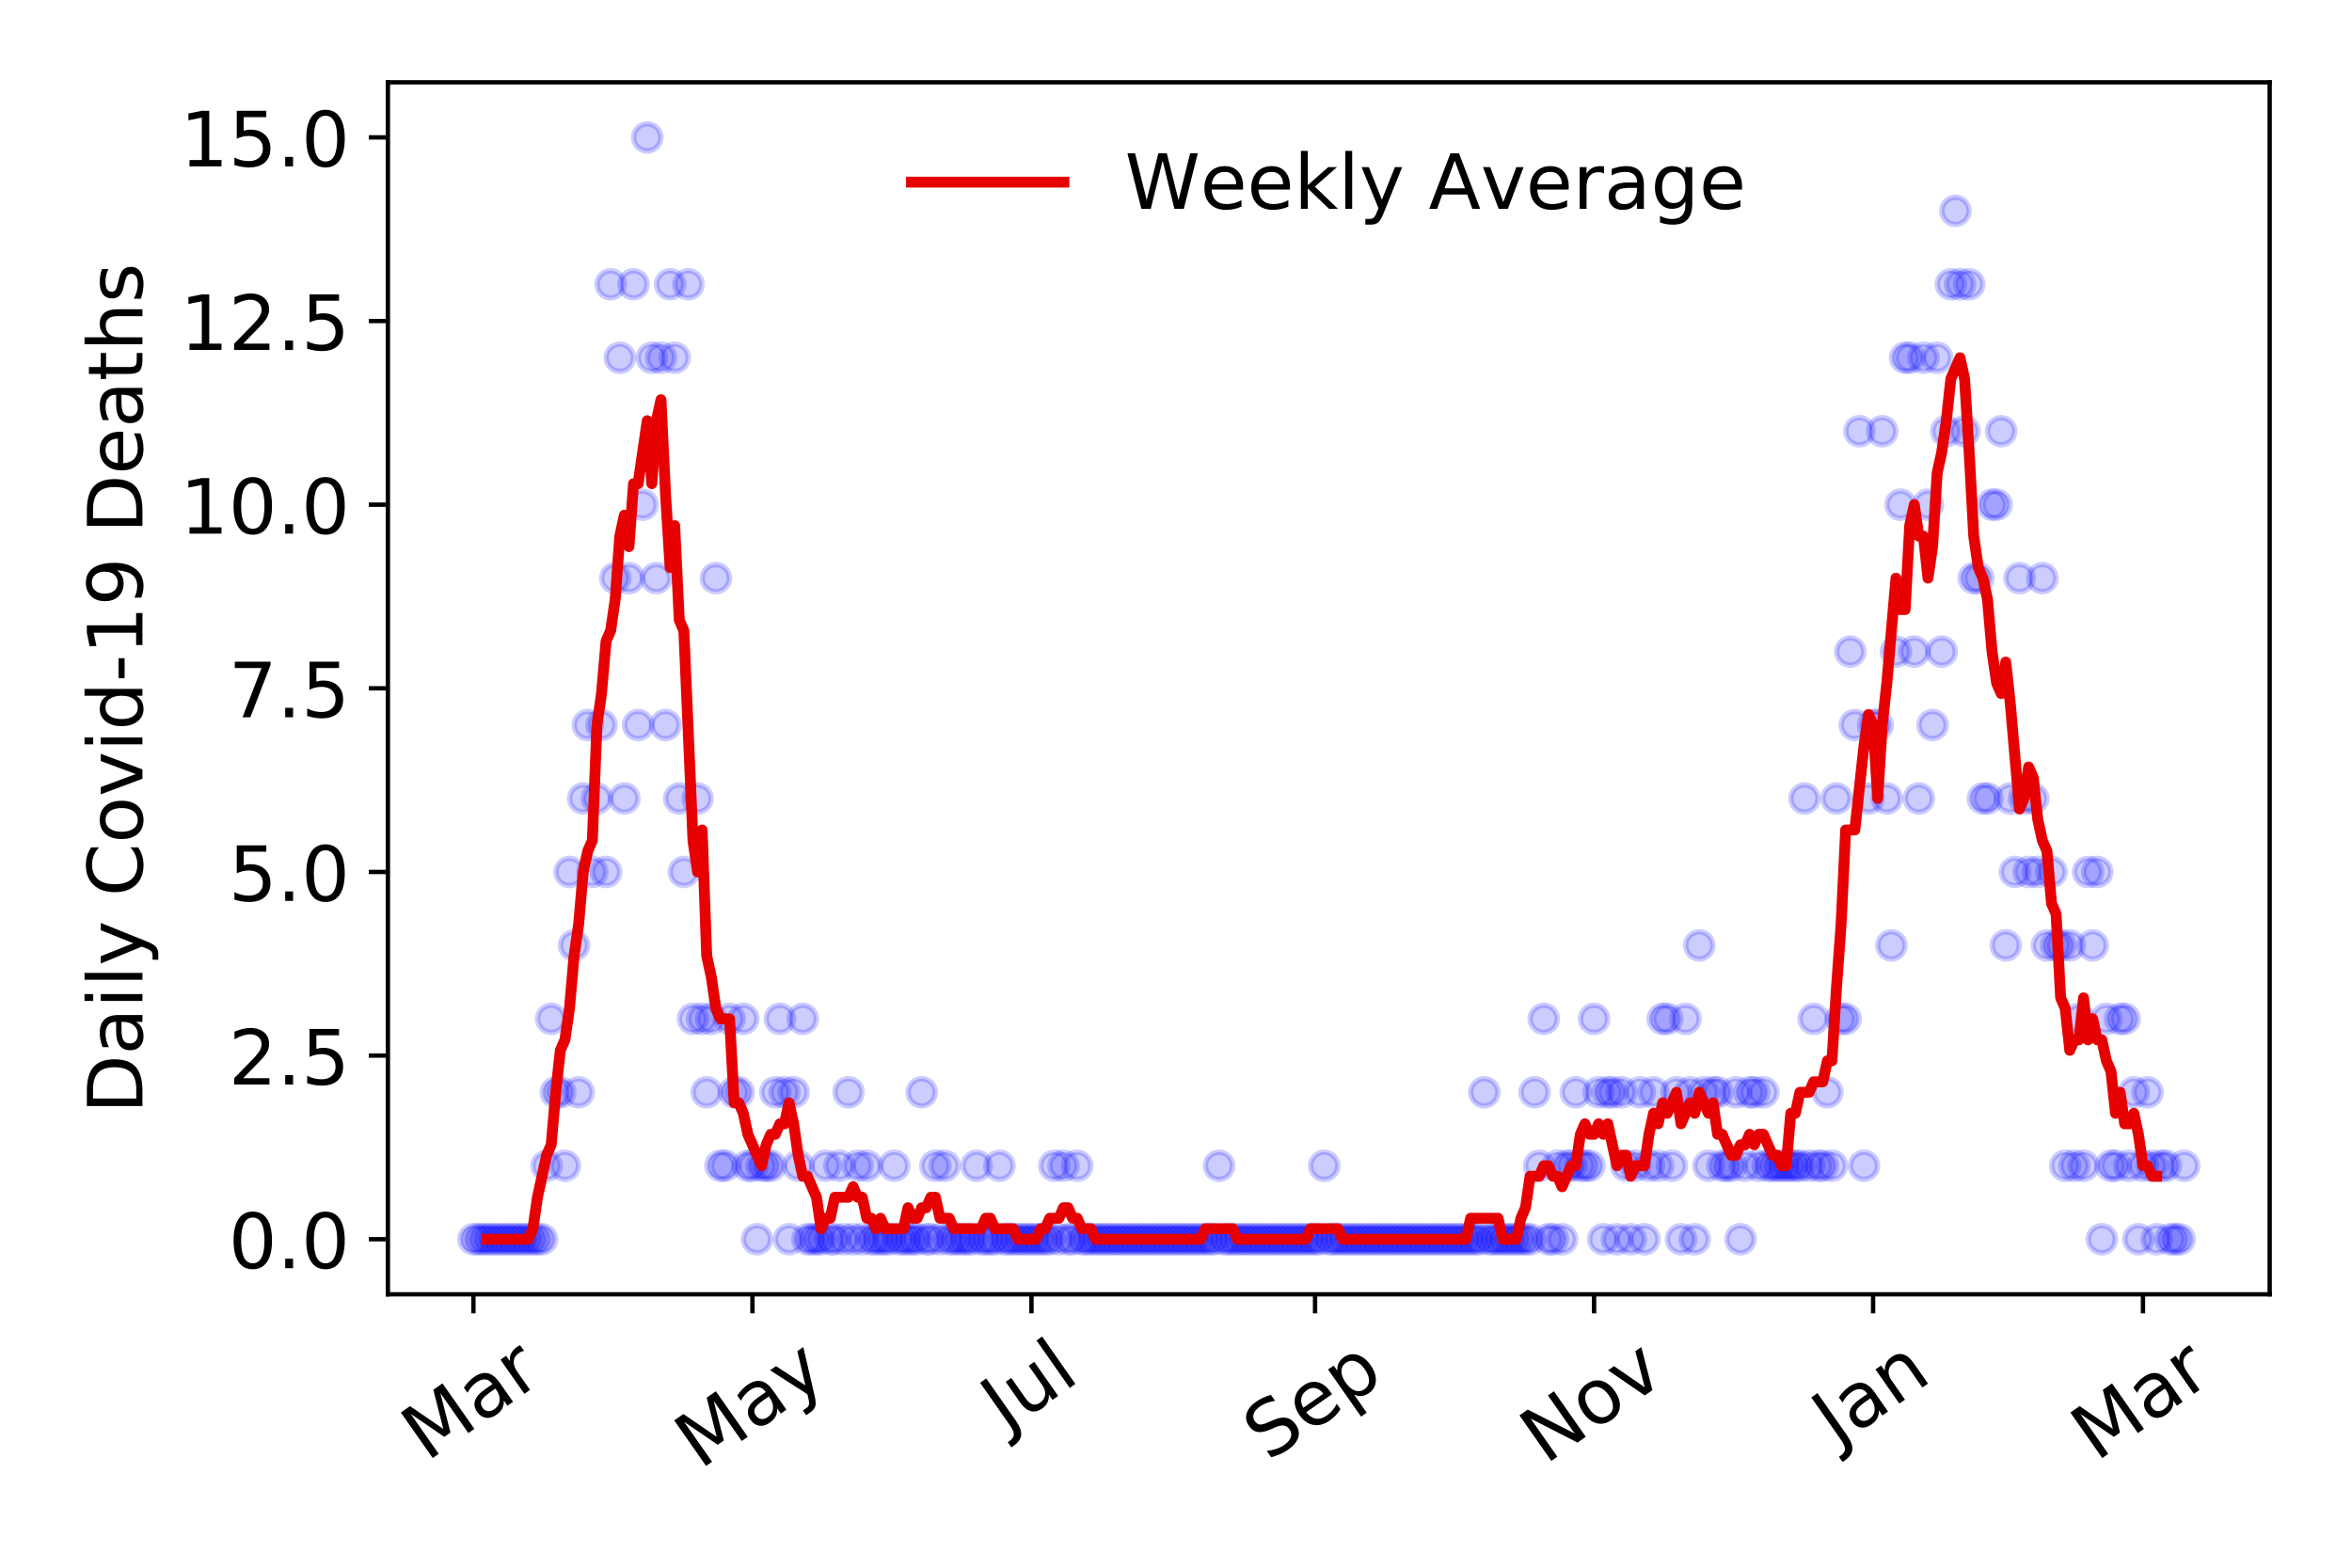 <?xml version="1.0" encoding="utf-8" standalone="no"?>
<!DOCTYPE svg PUBLIC "-//W3C//DTD SVG 1.1//EN"
  "http://www.w3.org/Graphics/SVG/1.1/DTD/svg11.dtd">
<!-- Created with matplotlib (https://matplotlib.org/) -->
<svg height="288pt" version="1.1" viewBox="0 0 432 288" width="432pt" xmlns="http://www.w3.org/2000/svg" xmlns:xlink="http://www.w3.org/1999/xlink">
 <defs>
  <style type="text/css">
*{stroke-linecap:butt;stroke-linejoin:round;}
  </style>
 </defs>
 <g id="figure_1">
  <g id="patch_1">
   <path d="M 0 288 
L 432 288 
L 432 0 
L 0 0 
z
" style="fill:#ffffff;"/>
  </g>
  <g id="axes_1">
   <g id="patch_2">
    <path d="M 71.245 237.778 
L 416.88 237.778 
L 416.88 15.12 
L 71.245 15.12 
z
" style="fill:#ffffff;"/>
   </g>
   <g id="matplotlib.axis_1">
    <g id="xtick_1">
     <g id="line2d_1">
      <defs>
       <path d="M 0 0 
L 0 3.5 
" id="mfde81a65ae" style="stroke:#000000;stroke-width:0.8;"/>
      </defs>
      <g>
       <use style="stroke:#000000;stroke-width:0.8;" x="86.956" xlink:href="#mfde81a65ae" y="237.778"/>
      </g>
     </g>
     <g id="text_1">
      <!-- Mar -->
      <defs>
       <path d="M 9.812 72.906 
L 24.516 72.906 
L 43.109 23.297 
L 61.812 72.906 
L 76.516 72.906 
L 76.516 0 
L 66.891 0 
L 66.891 64.016 
L 48.094 14.016 
L 38.188 14.016 
L 19.391 64.016 
L 19.391 0 
L 9.812 0 
z
" id="DejaVuSans-77"/>
       <path d="M 34.281 27.484 
Q 23.391 27.484 19.188 25 
Q 14.984 22.516 14.984 16.5 
Q 14.984 11.719 18.141 8.906 
Q 21.297 6.109 26.703 6.109 
Q 34.188 6.109 38.703 11.406 
Q 43.219 16.703 43.219 25.484 
L 43.219 27.484 
z
M 52.203 31.203 
L 52.203 0 
L 43.219 0 
L 43.219 8.297 
Q 40.141 3.328 35.547 0.953 
Q 30.953 -1.422 24.312 -1.422 
Q 15.922 -1.422 10.953 3.297 
Q 6 8.016 6 15.922 
Q 6 25.141 12.172 29.828 
Q 18.359 34.516 30.609 34.516 
L 43.219 34.516 
L 43.219 35.406 
Q 43.219 41.609 39.141 45 
Q 35.062 48.391 27.688 48.391 
Q 23 48.391 18.547 47.266 
Q 14.109 46.141 10.016 43.891 
L 10.016 52.203 
Q 14.938 54.109 19.578 55.047 
Q 24.219 56 28.609 56 
Q 40.484 56 46.344 49.844 
Q 52.203 43.703 52.203 31.203 
z
" id="DejaVuSans-97"/>
       <path d="M 41.109 46.297 
Q 39.594 47.172 37.812 47.578 
Q 36.031 48 33.891 48 
Q 26.266 48 22.188 43.047 
Q 18.109 38.094 18.109 28.812 
L 18.109 0 
L 9.078 0 
L 9.078 54.688 
L 18.109 54.688 
L 18.109 46.188 
Q 20.953 51.172 25.484 53.578 
Q 30.031 56 36.531 56 
Q 37.453 56 38.578 55.875 
Q 39.703 55.766 41.062 55.516 
z
" id="DejaVuSans-114"/>
      </defs>
      <g transform="translate(78.353 268.643)rotate(-35)scale(0.14 -0.14)">
       <use xlink:href="#DejaVuSans-77"/>
       <use x="86.279" xlink:href="#DejaVuSans-97"/>
       <use x="147.559" xlink:href="#DejaVuSans-114"/>
      </g>
     </g>
    </g>
    <g id="xtick_2">
     <g id="line2d_2">
      <g>
       <use style="stroke:#000000;stroke-width:0.8;" x="138.204" xlink:href="#mfde81a65ae" y="237.778"/>
      </g>
     </g>
     <g id="text_2">
      <!-- May -->
      <defs>
       <path d="M 32.172 -5.078 
Q 28.375 -14.844 24.75 -17.812 
Q 21.141 -20.797 15.094 -20.797 
L 7.906 -20.797 
L 7.906 -13.281 
L 13.188 -13.281 
Q 16.891 -13.281 18.938 -11.516 
Q 21 -9.766 23.484 -3.219 
L 25.094 0.875 
L 2.984 54.688 
L 12.5 54.688 
L 29.594 11.922 
L 46.688 54.688 
L 56.203 54.688 
z
" id="DejaVuSans-121"/>
      </defs>
      <g transform="translate(128.565 270.094)rotate(-35)scale(0.14 -0.14)">
       <use xlink:href="#DejaVuSans-77"/>
       <use x="86.279" xlink:href="#DejaVuSans-97"/>
       <use x="147.559" xlink:href="#DejaVuSans-121"/>
      </g>
     </g>
    </g>
    <g id="xtick_3">
     <g id="line2d_3">
      <g>
       <use style="stroke:#000000;stroke-width:0.8;" x="189.453" xlink:href="#mfde81a65ae" y="237.778"/>
      </g>
     </g>
     <g id="text_3">
      <!-- Jul -->
      <defs>
       <path d="M 9.812 72.906 
L 19.672 72.906 
L 19.672 5.078 
Q 19.672 -8.109 14.672 -14.062 
Q 9.672 -20.016 -1.422 -20.016 
L -5.172 -20.016 
L -5.172 -11.719 
L -2.094 -11.719 
Q 4.438 -11.719 7.125 -8.047 
Q 9.812 -4.391 9.812 5.078 
z
" id="DejaVuSans-74"/>
       <path d="M 8.5 21.578 
L 8.5 54.688 
L 17.484 54.688 
L 17.484 21.922 
Q 17.484 14.156 20.5 10.266 
Q 23.531 6.391 29.594 6.391 
Q 36.859 6.391 41.078 11.031 
Q 45.312 15.672 45.312 23.688 
L 45.312 54.688 
L 54.297 54.688 
L 54.297 0 
L 45.312 0 
L 45.312 8.406 
Q 42.047 3.422 37.719 1 
Q 33.406 -1.422 27.688 -1.422 
Q 18.266 -1.422 13.375 4.438 
Q 8.5 10.297 8.5 21.578 
z
M 31.109 56 
z
" id="DejaVuSans-117"/>
       <path d="M 9.422 75.984 
L 18.406 75.984 
L 18.406 0 
L 9.422 0 
z
" id="DejaVuSans-108"/>
      </defs>
      <g transform="translate(184.75 263.181)rotate(-35)scale(0.14 -0.14)">
       <use xlink:href="#DejaVuSans-74"/>
       <use x="29.492" xlink:href="#DejaVuSans-117"/>
       <use x="92.871" xlink:href="#DejaVuSans-108"/>
      </g>
     </g>
    </g>
    <g id="xtick_4">
     <g id="line2d_4">
      <g>
       <use style="stroke:#000000;stroke-width:0.8;" x="241.542" xlink:href="#mfde81a65ae" y="237.778"/>
      </g>
     </g>
     <g id="text_4">
      <!-- Sep -->
      <defs>
       <path d="M 53.516 70.516 
L 53.516 60.891 
Q 47.906 63.578 42.922 64.891 
Q 37.938 66.219 33.297 66.219 
Q 25.25 66.219 20.875 63.094 
Q 16.5 59.969 16.5 54.203 
Q 16.5 49.359 19.406 46.891 
Q 22.312 44.438 30.422 42.922 
L 36.375 41.703 
Q 47.406 39.594 52.656 34.297 
Q 57.906 29 57.906 20.125 
Q 57.906 9.516 50.797 4.047 
Q 43.703 -1.422 29.984 -1.422 
Q 24.812 -1.422 18.969 -0.25 
Q 13.141 0.922 6.891 3.219 
L 6.891 13.375 
Q 12.891 10.016 18.656 8.297 
Q 24.422 6.594 29.984 6.594 
Q 38.422 6.594 43.016 9.906 
Q 47.609 13.234 47.609 19.391 
Q 47.609 24.75 44.312 27.781 
Q 41.016 30.812 33.5 32.328 
L 27.484 33.5 
Q 16.453 35.688 11.516 40.375 
Q 6.594 45.062 6.594 53.422 
Q 6.594 63.094 13.406 68.656 
Q 20.219 74.219 32.172 74.219 
Q 37.312 74.219 42.625 73.281 
Q 47.953 72.359 53.516 70.516 
z
" id="DejaVuSans-83"/>
       <path d="M 56.203 29.594 
L 56.203 25.203 
L 14.891 25.203 
Q 15.484 15.922 20.484 11.062 
Q 25.484 6.203 34.422 6.203 
Q 39.594 6.203 44.453 7.469 
Q 49.312 8.734 54.109 11.281 
L 54.109 2.781 
Q 49.266 0.734 44.188 -0.344 
Q 39.109 -1.422 33.891 -1.422 
Q 20.797 -1.422 13.156 6.188 
Q 5.516 13.812 5.516 26.812 
Q 5.516 40.234 12.766 48.109 
Q 20.016 56 32.328 56 
Q 43.359 56 49.781 48.891 
Q 56.203 41.797 56.203 29.594 
z
M 47.219 32.234 
Q 47.125 39.594 43.094 43.984 
Q 39.062 48.391 32.422 48.391 
Q 24.906 48.391 20.391 44.141 
Q 15.875 39.891 15.188 32.172 
z
" id="DejaVuSans-101"/>
       <path d="M 18.109 8.203 
L 18.109 -20.797 
L 9.078 -20.797 
L 9.078 54.688 
L 18.109 54.688 
L 18.109 46.391 
Q 20.953 51.266 25.266 53.625 
Q 29.594 56 35.594 56 
Q 45.562 56 51.781 48.094 
Q 58.016 40.188 58.016 27.297 
Q 58.016 14.406 51.781 6.484 
Q 45.562 -1.422 35.594 -1.422 
Q 29.594 -1.422 25.266 0.953 
Q 20.953 3.328 18.109 8.203 
z
M 48.688 27.297 
Q 48.688 37.203 44.609 42.844 
Q 40.531 48.484 33.406 48.484 
Q 26.266 48.484 22.188 42.844 
Q 18.109 37.203 18.109 27.297 
Q 18.109 17.391 22.188 11.75 
Q 26.266 6.109 33.406 6.109 
Q 40.531 6.109 44.609 11.75 
Q 48.688 17.391 48.688 27.297 
z
" id="DejaVuSans-112"/>
      </defs>
      <g transform="translate(232.949 268.629)rotate(-35)scale(0.14 -0.14)">
       <use xlink:href="#DejaVuSans-83"/>
       <use x="63.477" xlink:href="#DejaVuSans-101"/>
       <use x="125" xlink:href="#DejaVuSans-112"/>
      </g>
     </g>
    </g>
    <g id="xtick_5">
     <g id="line2d_5">
      <g>
       <use style="stroke:#000000;stroke-width:0.8;" x="292.791" xlink:href="#mfde81a65ae" y="237.778"/>
      </g>
     </g>
     <g id="text_5">
      <!-- Nov -->
      <defs>
       <path d="M 9.812 72.906 
L 23.094 72.906 
L 55.422 11.922 
L 55.422 72.906 
L 64.984 72.906 
L 64.984 0 
L 51.703 0 
L 19.391 60.984 
L 19.391 0 
L 9.812 0 
z
" id="DejaVuSans-78"/>
       <path d="M 30.609 48.391 
Q 23.391 48.391 19.188 42.75 
Q 14.984 37.109 14.984 27.297 
Q 14.984 17.484 19.156 11.844 
Q 23.344 6.203 30.609 6.203 
Q 37.797 6.203 41.984 11.859 
Q 46.188 17.531 46.188 27.297 
Q 46.188 37.016 41.984 42.703 
Q 37.797 48.391 30.609 48.391 
z
M 30.609 56 
Q 42.328 56 49.016 48.375 
Q 55.719 40.766 55.719 27.297 
Q 55.719 13.875 49.016 6.219 
Q 42.328 -1.422 30.609 -1.422 
Q 18.844 -1.422 12.172 6.219 
Q 5.516 13.875 5.516 27.297 
Q 5.516 40.766 12.172 48.375 
Q 18.844 56 30.609 56 
z
" id="DejaVuSans-111"/>
       <path d="M 2.984 54.688 
L 12.5 54.688 
L 29.594 8.797 
L 46.688 54.688 
L 56.203 54.688 
L 35.688 0 
L 23.484 0 
z
" id="DejaVuSans-118"/>
      </defs>
      <g transform="translate(283.814 269.166)rotate(-35)scale(0.14 -0.14)">
       <use xlink:href="#DejaVuSans-78"/>
       <use x="74.805" xlink:href="#DejaVuSans-111"/>
       <use x="135.986" xlink:href="#DejaVuSans-118"/>
      </g>
     </g>
    </g>
    <g id="xtick_6">
     <g id="line2d_6">
      <g>
       <use style="stroke:#000000;stroke-width:0.8;" x="344.04" xlink:href="#mfde81a65ae" y="237.778"/>
      </g>
     </g>
     <g id="text_6">
      <!-- Jan -->
      <defs>
       <path d="M 54.891 33.016 
L 54.891 0 
L 45.906 0 
L 45.906 32.719 
Q 45.906 40.484 42.875 44.328 
Q 39.844 48.188 33.797 48.188 
Q 26.516 48.188 22.312 43.547 
Q 18.109 38.922 18.109 30.906 
L 18.109 0 
L 9.078 0 
L 9.078 54.688 
L 18.109 54.688 
L 18.109 46.188 
Q 21.344 51.125 25.703 53.562 
Q 30.078 56 35.797 56 
Q 45.219 56 50.047 50.172 
Q 54.891 44.344 54.891 33.016 
z
" id="DejaVuSans-110"/>
      </defs>
      <g transform="translate(337.416 265.871)rotate(-35)scale(0.14 -0.14)">
       <use xlink:href="#DejaVuSans-74"/>
       <use x="29.492" xlink:href="#DejaVuSans-97"/>
       <use x="90.771" xlink:href="#DejaVuSans-110"/>
      </g>
     </g>
    </g>
    <g id="xtick_7">
     <g id="line2d_7">
      <g>
       <use style="stroke:#000000;stroke-width:0.8;" x="393.608" xlink:href="#mfde81a65ae" y="237.778"/>
      </g>
     </g>
     <g id="text_7">
      <!-- Mar -->
      <g transform="translate(385.005 268.643)rotate(-35)scale(0.14 -0.14)">
       <use xlink:href="#DejaVuSans-77"/>
       <use x="86.279" xlink:href="#DejaVuSans-97"/>
       <use x="147.559" xlink:href="#DejaVuSans-114"/>
      </g>
     </g>
    </g>
   </g>
   <g id="matplotlib.axis_2">
    <g id="ytick_1">
     <g id="line2d_8">
      <defs>
       <path d="M 0 0 
L -3.5 0 
" id="m353d4d7653" style="stroke:#000000;stroke-width:0.8;"/>
      </defs>
      <g>
       <use style="stroke:#000000;stroke-width:0.8;" x="71.245" xlink:href="#m353d4d7653" y="227.657"/>
      </g>
     </g>
     <g id="text_8">
      <!-- 0.0 -->
      <defs>
       <path d="M 31.781 66.406 
Q 24.172 66.406 20.328 58.906 
Q 16.5 51.422 16.5 36.375 
Q 16.5 21.391 20.328 13.891 
Q 24.172 6.391 31.781 6.391 
Q 39.453 6.391 43.281 13.891 
Q 47.125 21.391 47.125 36.375 
Q 47.125 51.422 43.281 58.906 
Q 39.453 66.406 31.781 66.406 
z
M 31.781 74.219 
Q 44.047 74.219 50.516 64.516 
Q 56.984 54.828 56.984 36.375 
Q 56.984 17.969 50.516 8.266 
Q 44.047 -1.422 31.781 -1.422 
Q 19.531 -1.422 13.062 8.266 
Q 6.594 17.969 6.594 36.375 
Q 6.594 54.828 13.062 64.516 
Q 19.531 74.219 31.781 74.219 
z
" id="DejaVuSans-48"/>
       <path d="M 10.688 12.406 
L 21 12.406 
L 21 0 
L 10.688 0 
z
" id="DejaVuSans-46"/>
      </defs>
      <g transform="translate(41.981 232.976)scale(0.14 -0.14)">
       <use xlink:href="#DejaVuSans-48"/>
       <use x="63.623" xlink:href="#DejaVuSans-46"/>
       <use x="95.41" xlink:href="#DejaVuSans-48"/>
      </g>
     </g>
    </g>
    <g id="ytick_2">
     <g id="line2d_9">
      <g>
       <use style="stroke:#000000;stroke-width:0.8;" x="71.245" xlink:href="#m353d4d7653" y="193.921"/>
      </g>
     </g>
     <g id="text_9">
      <!-- 2.5 -->
      <defs>
       <path d="M 19.188 8.297 
L 53.609 8.297 
L 53.609 0 
L 7.328 0 
L 7.328 8.297 
Q 12.938 14.109 22.625 23.891 
Q 32.328 33.688 34.812 36.531 
Q 39.547 41.844 41.422 45.531 
Q 43.312 49.219 43.312 52.781 
Q 43.312 58.594 39.234 62.25 
Q 35.156 65.922 28.609 65.922 
Q 23.969 65.922 18.812 64.312 
Q 13.672 62.703 7.812 59.422 
L 7.812 69.391 
Q 13.766 71.781 18.938 73 
Q 24.125 74.219 28.422 74.219 
Q 39.75 74.219 46.484 68.547 
Q 53.219 62.891 53.219 53.422 
Q 53.219 48.922 51.531 44.891 
Q 49.859 40.875 45.406 35.406 
Q 44.188 33.984 37.641 27.219 
Q 31.109 20.453 19.188 8.297 
z
" id="DejaVuSans-50"/>
       <path d="M 10.797 72.906 
L 49.516 72.906 
L 49.516 64.594 
L 19.828 64.594 
L 19.828 46.734 
Q 21.969 47.469 24.109 47.828 
Q 26.266 48.188 28.422 48.188 
Q 40.625 48.188 47.75 41.5 
Q 54.891 34.812 54.891 23.391 
Q 54.891 11.625 47.562 5.094 
Q 40.234 -1.422 26.906 -1.422 
Q 22.312 -1.422 17.547 -0.641 
Q 12.797 0.141 7.719 1.703 
L 7.719 11.625 
Q 12.109 9.234 16.797 8.062 
Q 21.484 6.891 26.703 6.891 
Q 35.156 6.891 40.078 11.328 
Q 45.016 15.766 45.016 23.391 
Q 45.016 31 40.078 35.438 
Q 35.156 39.891 26.703 39.891 
Q 22.75 39.891 18.812 39.016 
Q 14.891 38.141 10.797 36.281 
z
" id="DejaVuSans-53"/>
      </defs>
      <g transform="translate(41.981 199.24)scale(0.14 -0.14)">
       <use xlink:href="#DejaVuSans-50"/>
       <use x="63.623" xlink:href="#DejaVuSans-46"/>
       <use x="95.41" xlink:href="#DejaVuSans-53"/>
      </g>
     </g>
    </g>
    <g id="ytick_3">
     <g id="line2d_10">
      <g>
       <use style="stroke:#000000;stroke-width:0.8;" x="71.245" xlink:href="#m353d4d7653" y="160.185"/>
      </g>
     </g>
     <g id="text_10">
      <!-- 5.0 -->
      <g transform="translate(41.981 165.504)scale(0.14 -0.14)">
       <use xlink:href="#DejaVuSans-53"/>
       <use x="63.623" xlink:href="#DejaVuSans-46"/>
       <use x="95.41" xlink:href="#DejaVuSans-48"/>
      </g>
     </g>
    </g>
    <g id="ytick_4">
     <g id="line2d_11">
      <g>
       <use style="stroke:#000000;stroke-width:0.8;" x="71.245" xlink:href="#m353d4d7653" y="126.449"/>
      </g>
     </g>
     <g id="text_11">
      <!-- 7.5 -->
      <defs>
       <path d="M 8.203 72.906 
L 55.078 72.906 
L 55.078 68.703 
L 28.609 0 
L 18.312 0 
L 43.219 64.594 
L 8.203 64.594 
z
" id="DejaVuSans-55"/>
      </defs>
      <g transform="translate(41.981 131.768)scale(0.14 -0.14)">
       <use xlink:href="#DejaVuSans-55"/>
       <use x="63.623" xlink:href="#DejaVuSans-46"/>
       <use x="95.41" xlink:href="#DejaVuSans-53"/>
      </g>
     </g>
    </g>
    <g id="ytick_5">
     <g id="line2d_12">
      <g>
       <use style="stroke:#000000;stroke-width:0.8;" x="71.245" xlink:href="#m353d4d7653" y="92.713"/>
      </g>
     </g>
     <g id="text_12">
      <!-- 10.0 -->
      <defs>
       <path d="M 12.406 8.297 
L 28.516 8.297 
L 28.516 63.922 
L 10.984 60.406 
L 10.984 69.391 
L 28.422 72.906 
L 38.281 72.906 
L 38.281 8.297 
L 54.391 8.297 
L 54.391 0 
L 12.406 0 
z
" id="DejaVuSans-49"/>
      </defs>
      <g transform="translate(33.073 98.032)scale(0.14 -0.14)">
       <use xlink:href="#DejaVuSans-49"/>
       <use x="63.623" xlink:href="#DejaVuSans-48"/>
       <use x="127.246" xlink:href="#DejaVuSans-46"/>
       <use x="159.033" xlink:href="#DejaVuSans-48"/>
      </g>
     </g>
    </g>
    <g id="ytick_6">
     <g id="line2d_13">
      <g>
       <use style="stroke:#000000;stroke-width:0.8;" x="71.245" xlink:href="#m353d4d7653" y="58.977"/>
      </g>
     </g>
     <g id="text_13">
      <!-- 12.5 -->
      <g transform="translate(33.073 64.296)scale(0.14 -0.14)">
       <use xlink:href="#DejaVuSans-49"/>
       <use x="63.623" xlink:href="#DejaVuSans-50"/>
       <use x="127.246" xlink:href="#DejaVuSans-46"/>
       <use x="159.033" xlink:href="#DejaVuSans-53"/>
      </g>
     </g>
    </g>
    <g id="ytick_7">
     <g id="line2d_14">
      <g>
       <use style="stroke:#000000;stroke-width:0.8;" x="71.245" xlink:href="#m353d4d7653" y="25.241"/>
      </g>
     </g>
     <g id="text_14">
      <!-- 15.0 -->
      <g transform="translate(33.073 30.56)scale(0.14 -0.14)">
       <use xlink:href="#DejaVuSans-49"/>
       <use x="63.623" xlink:href="#DejaVuSans-53"/>
       <use x="127.246" xlink:href="#DejaVuSans-46"/>
       <use x="159.033" xlink:href="#DejaVuSans-48"/>
      </g>
     </g>
    </g>
    <g id="text_15">
     <!-- Daily Covid-19 Deaths -->
     <defs>
      <path d="M 19.672 64.797 
L 19.672 8.109 
L 31.594 8.109 
Q 46.688 8.109 53.688 14.938 
Q 60.688 21.781 60.688 36.531 
Q 60.688 51.172 53.688 57.984 
Q 46.688 64.797 31.594 64.797 
z
M 9.812 72.906 
L 30.078 72.906 
Q 51.266 72.906 61.172 64.094 
Q 71.094 55.281 71.094 36.531 
Q 71.094 17.672 61.125 8.828 
Q 51.172 0 30.078 0 
L 9.812 0 
z
" id="DejaVuSans-68"/>
      <path d="M 9.422 54.688 
L 18.406 54.688 
L 18.406 0 
L 9.422 0 
z
M 9.422 75.984 
L 18.406 75.984 
L 18.406 64.594 
L 9.422 64.594 
z
" id="DejaVuSans-105"/>
      <path id="DejaVuSans-32"/>
      <path d="M 64.406 67.281 
L 64.406 56.891 
Q 59.422 61.531 53.781 63.812 
Q 48.141 66.109 41.797 66.109 
Q 29.297 66.109 22.656 58.469 
Q 16.016 50.828 16.016 36.375 
Q 16.016 21.969 22.656 14.328 
Q 29.297 6.688 41.797 6.688 
Q 48.141 6.688 53.781 8.984 
Q 59.422 11.281 64.406 15.922 
L 64.406 5.609 
Q 59.234 2.094 53.438 0.328 
Q 47.656 -1.422 41.219 -1.422 
Q 24.656 -1.422 15.125 8.703 
Q 5.609 18.844 5.609 36.375 
Q 5.609 53.953 15.125 64.078 
Q 24.656 74.219 41.219 74.219 
Q 47.75 74.219 53.531 72.484 
Q 59.328 70.75 64.406 67.281 
z
" id="DejaVuSans-67"/>
      <path d="M 45.406 46.391 
L 45.406 75.984 
L 54.391 75.984 
L 54.391 0 
L 45.406 0 
L 45.406 8.203 
Q 42.578 3.328 38.25 0.953 
Q 33.938 -1.422 27.875 -1.422 
Q 17.969 -1.422 11.734 6.484 
Q 5.516 14.406 5.516 27.297 
Q 5.516 40.188 11.734 48.094 
Q 17.969 56 27.875 56 
Q 33.938 56 38.25 53.625 
Q 42.578 51.266 45.406 46.391 
z
M 14.797 27.297 
Q 14.797 17.391 18.875 11.75 
Q 22.953 6.109 30.078 6.109 
Q 37.203 6.109 41.297 11.75 
Q 45.406 17.391 45.406 27.297 
Q 45.406 37.203 41.297 42.844 
Q 37.203 48.484 30.078 48.484 
Q 22.953 48.484 18.875 42.844 
Q 14.797 37.203 14.797 27.297 
z
" id="DejaVuSans-100"/>
      <path d="M 4.891 31.391 
L 31.203 31.391 
L 31.203 23.391 
L 4.891 23.391 
z
" id="DejaVuSans-45"/>
      <path d="M 10.984 1.516 
L 10.984 10.5 
Q 14.703 8.734 18.5 7.812 
Q 22.312 6.891 25.984 6.891 
Q 35.75 6.891 40.891 13.453 
Q 46.047 20.016 46.781 33.406 
Q 43.953 29.203 39.594 26.953 
Q 35.25 24.703 29.984 24.703 
Q 19.047 24.703 12.672 31.312 
Q 6.297 37.938 6.297 49.422 
Q 6.297 60.641 12.938 67.422 
Q 19.578 74.219 30.609 74.219 
Q 43.266 74.219 49.922 64.516 
Q 56.594 54.828 56.594 36.375 
Q 56.594 19.141 48.406 8.859 
Q 40.234 -1.422 26.422 -1.422 
Q 22.703 -1.422 18.891 -0.688 
Q 15.094 0.047 10.984 1.516 
z
M 30.609 32.422 
Q 37.25 32.422 41.125 36.953 
Q 45.016 41.5 45.016 49.422 
Q 45.016 57.281 41.125 61.844 
Q 37.25 66.406 30.609 66.406 
Q 23.969 66.406 20.094 61.844 
Q 16.219 57.281 16.219 49.422 
Q 16.219 41.5 20.094 36.953 
Q 23.969 32.422 30.609 32.422 
z
" id="DejaVuSans-57"/>
      <path d="M 18.312 70.219 
L 18.312 54.688 
L 36.812 54.688 
L 36.812 47.703 
L 18.312 47.703 
L 18.312 18.016 
Q 18.312 11.328 20.141 9.422 
Q 21.969 7.516 27.594 7.516 
L 36.812 7.516 
L 36.812 0 
L 27.594 0 
Q 17.188 0 13.234 3.875 
Q 9.281 7.766 9.281 18.016 
L 9.281 47.703 
L 2.688 47.703 
L 2.688 54.688 
L 9.281 54.688 
L 9.281 70.219 
z
" id="DejaVuSans-116"/>
      <path d="M 54.891 33.016 
L 54.891 0 
L 45.906 0 
L 45.906 32.719 
Q 45.906 40.484 42.875 44.328 
Q 39.844 48.188 33.797 48.188 
Q 26.516 48.188 22.312 43.547 
Q 18.109 38.922 18.109 30.906 
L 18.109 0 
L 9.078 0 
L 9.078 75.984 
L 18.109 75.984 
L 18.109 46.188 
Q 21.344 51.125 25.703 53.562 
Q 30.078 56 35.797 56 
Q 45.219 56 50.047 50.172 
Q 54.891 44.344 54.891 33.016 
z
" id="DejaVuSans-104"/>
      <path d="M 44.281 53.078 
L 44.281 44.578 
Q 40.484 46.531 36.375 47.5 
Q 32.281 48.484 27.875 48.484 
Q 21.188 48.484 17.844 46.438 
Q 14.5 44.391 14.5 40.281 
Q 14.5 37.156 16.891 35.375 
Q 19.281 33.594 26.516 31.984 
L 29.594 31.297 
Q 39.156 29.25 43.188 25.516 
Q 47.219 21.781 47.219 15.094 
Q 47.219 7.469 41.188 3.016 
Q 35.156 -1.422 24.609 -1.422 
Q 20.219 -1.422 15.453 -0.562 
Q 10.688 0.297 5.422 2 
L 5.422 11.281 
Q 10.406 8.688 15.234 7.391 
Q 20.062 6.109 24.812 6.109 
Q 31.156 6.109 34.562 8.281 
Q 37.984 10.453 37.984 14.406 
Q 37.984 18.062 35.516 20.016 
Q 33.062 21.969 24.703 23.781 
L 21.578 24.516 
Q 13.234 26.266 9.516 29.906 
Q 5.812 33.547 5.812 39.891 
Q 5.812 47.609 11.281 51.797 
Q 16.75 56 26.812 56 
Q 31.781 56 36.172 55.266 
Q 40.578 54.547 44.281 53.078 
z
" id="DejaVuSans-115"/>
     </defs>
     <g transform="translate(26.162 204.56)rotate(-90)scale(0.14 -0.14)">
      <use xlink:href="#DejaVuSans-68"/>
      <use x="77.002" xlink:href="#DejaVuSans-97"/>
      <use x="138.281" xlink:href="#DejaVuSans-105"/>
      <use x="166.064" xlink:href="#DejaVuSans-108"/>
      <use x="193.848" xlink:href="#DejaVuSans-121"/>
      <use x="253.027" xlink:href="#DejaVuSans-32"/>
      <use x="284.814" xlink:href="#DejaVuSans-67"/>
      <use x="354.639" xlink:href="#DejaVuSans-111"/>
      <use x="415.82" xlink:href="#DejaVuSans-118"/>
      <use x="475" xlink:href="#DejaVuSans-105"/>
      <use x="502.783" xlink:href="#DejaVuSans-100"/>
      <use x="566.26" xlink:href="#DejaVuSans-45"/>
      <use x="602.344" xlink:href="#DejaVuSans-49"/>
      <use x="665.967" xlink:href="#DejaVuSans-57"/>
      <use x="729.59" xlink:href="#DejaVuSans-32"/>
      <use x="761.377" xlink:href="#DejaVuSans-68"/>
      <use x="838.379" xlink:href="#DejaVuSans-101"/>
      <use x="899.902" xlink:href="#DejaVuSans-97"/>
      <use x="961.182" xlink:href="#DejaVuSans-116"/>
      <use x="1000.391" xlink:href="#DejaVuSans-104"/>
      <use x="1063.77" xlink:href="#DejaVuSans-115"/>
     </g>
    </g>
   </g>
   <g id="line2d_15">
    <defs>
     <path d="M 0 2.5 
C 0.663 2.5 1.299 2.237 1.768 1.768 
C 2.237 1.299 2.5 0.663 2.5 0 
C 2.5 -0.663 2.237 -1.299 1.768 -1.768 
C 1.299 -2.237 0.663 -2.5 0 -2.5 
C -0.663 -2.5 -1.299 -2.237 -1.768 -1.768 
C -2.237 -1.299 -2.5 -0.663 -2.5 0 
C -2.5 0.663 -2.237 1.299 -1.768 1.768 
C -1.299 2.237 -0.663 2.5 0 2.5 
z
" id="md2660d7588" style="stroke:#0000ff;stroke-opacity:0.2;"/>
    </defs>
    <g clip-path="url(#p8ba2417403)">
     <use style="fill:#0000ff;fill-opacity:0.2;stroke:#0000ff;stroke-opacity:0.2;" x="86.956" xlink:href="#md2660d7588" y="227.657"/>
     <use style="fill:#0000ff;fill-opacity:0.2;stroke:#0000ff;stroke-opacity:0.2;" x="87.796" xlink:href="#md2660d7588" y="227.657"/>
     <use style="fill:#0000ff;fill-opacity:0.2;stroke:#0000ff;stroke-opacity:0.2;" x="88.636" xlink:href="#md2660d7588" y="227.657"/>
     <use style="fill:#0000ff;fill-opacity:0.2;stroke:#0000ff;stroke-opacity:0.2;" x="89.476" xlink:href="#md2660d7588" y="227.657"/>
     <use style="fill:#0000ff;fill-opacity:0.2;stroke:#0000ff;stroke-opacity:0.2;" x="90.316" xlink:href="#md2660d7588" y="227.657"/>
     <use style="fill:#0000ff;fill-opacity:0.2;stroke:#0000ff;stroke-opacity:0.2;" x="91.156" xlink:href="#md2660d7588" y="227.657"/>
     <use style="fill:#0000ff;fill-opacity:0.2;stroke:#0000ff;stroke-opacity:0.2;" x="91.997" xlink:href="#md2660d7588" y="227.657"/>
     <use style="fill:#0000ff;fill-opacity:0.2;stroke:#0000ff;stroke-opacity:0.2;" x="92.837" xlink:href="#md2660d7588" y="227.657"/>
     <use style="fill:#0000ff;fill-opacity:0.2;stroke:#0000ff;stroke-opacity:0.2;" x="93.677" xlink:href="#md2660d7588" y="227.657"/>
     <use style="fill:#0000ff;fill-opacity:0.2;stroke:#0000ff;stroke-opacity:0.2;" x="94.517" xlink:href="#md2660d7588" y="227.657"/>
     <use style="fill:#0000ff;fill-opacity:0.2;stroke:#0000ff;stroke-opacity:0.2;" x="95.357" xlink:href="#md2660d7588" y="227.657"/>
     <use style="fill:#0000ff;fill-opacity:0.2;stroke:#0000ff;stroke-opacity:0.2;" x="96.197" xlink:href="#md2660d7588" y="227.657"/>
     <use style="fill:#0000ff;fill-opacity:0.2;stroke:#0000ff;stroke-opacity:0.2;" x="97.037" xlink:href="#md2660d7588" y="227.657"/>
     <use style="fill:#0000ff;fill-opacity:0.2;stroke:#0000ff;stroke-opacity:0.2;" x="97.878" xlink:href="#md2660d7588" y="227.657"/>
     <use style="fill:#0000ff;fill-opacity:0.2;stroke:#0000ff;stroke-opacity:0.2;" x="98.718" xlink:href="#md2660d7588" y="227.657"/>
     <use style="fill:#0000ff;fill-opacity:0.2;stroke:#0000ff;stroke-opacity:0.2;" x="99.558" xlink:href="#md2660d7588" y="227.657"/>
     <use style="fill:#0000ff;fill-opacity:0.2;stroke:#0000ff;stroke-opacity:0.2;" x="100.398" xlink:href="#md2660d7588" y="214.163"/>
     <use style="fill:#0000ff;fill-opacity:0.2;stroke:#0000ff;stroke-opacity:0.2;" x="101.238" xlink:href="#md2660d7588" y="187.174"/>
     <use style="fill:#0000ff;fill-opacity:0.2;stroke:#0000ff;stroke-opacity:0.2;" x="102.078" xlink:href="#md2660d7588" y="200.668"/>
     <use style="fill:#0000ff;fill-opacity:0.2;stroke:#0000ff;stroke-opacity:0.2;" x="102.918" xlink:href="#md2660d7588" y="200.668"/>
     <use style="fill:#0000ff;fill-opacity:0.2;stroke:#0000ff;stroke-opacity:0.2;" x="103.759" xlink:href="#md2660d7588" y="214.163"/>
     <use style="fill:#0000ff;fill-opacity:0.2;stroke:#0000ff;stroke-opacity:0.2;" x="104.599" xlink:href="#md2660d7588" y="160.185"/>
     <use style="fill:#0000ff;fill-opacity:0.2;stroke:#0000ff;stroke-opacity:0.2;" x="105.439" xlink:href="#md2660d7588" y="173.68"/>
     <use style="fill:#0000ff;fill-opacity:0.2;stroke:#0000ff;stroke-opacity:0.2;" x="106.279" xlink:href="#md2660d7588" y="200.668"/>
     <use style="fill:#0000ff;fill-opacity:0.2;stroke:#0000ff;stroke-opacity:0.2;" x="107.119" xlink:href="#md2660d7588" y="146.691"/>
     <use style="fill:#0000ff;fill-opacity:0.2;stroke:#0000ff;stroke-opacity:0.2;" x="107.959" xlink:href="#md2660d7588" y="133.196"/>
     <use style="fill:#0000ff;fill-opacity:0.2;stroke:#0000ff;stroke-opacity:0.2;" x="108.799" xlink:href="#md2660d7588" y="160.185"/>
     <use style="fill:#0000ff;fill-opacity:0.2;stroke:#0000ff;stroke-opacity:0.2;" x="109.64" xlink:href="#md2660d7588" y="146.691"/>
     <use style="fill:#0000ff;fill-opacity:0.2;stroke:#0000ff;stroke-opacity:0.2;" x="110.48" xlink:href="#md2660d7588" y="133.196"/>
     <use style="fill:#0000ff;fill-opacity:0.2;stroke:#0000ff;stroke-opacity:0.2;" x="111.32" xlink:href="#md2660d7588" y="160.185"/>
     <use style="fill:#0000ff;fill-opacity:0.2;stroke:#0000ff;stroke-opacity:0.2;" x="112.16" xlink:href="#md2660d7588" y="52.23"/>
     <use style="fill:#0000ff;fill-opacity:0.2;stroke:#0000ff;stroke-opacity:0.2;" x="113" xlink:href="#md2660d7588" y="106.207"/>
     <use style="fill:#0000ff;fill-opacity:0.2;stroke:#0000ff;stroke-opacity:0.2;" x="113.84" xlink:href="#md2660d7588" y="65.724"/>
     <use style="fill:#0000ff;fill-opacity:0.2;stroke:#0000ff;stroke-opacity:0.2;" x="114.68" xlink:href="#md2660d7588" y="146.691"/>
     <use style="fill:#0000ff;fill-opacity:0.2;stroke:#0000ff;stroke-opacity:0.2;" x="115.521" xlink:href="#md2660d7588" y="106.207"/>
     <use style="fill:#0000ff;fill-opacity:0.2;stroke:#0000ff;stroke-opacity:0.2;" x="116.361" xlink:href="#md2660d7588" y="52.23"/>
     <use style="fill:#0000ff;fill-opacity:0.2;stroke:#0000ff;stroke-opacity:0.2;" x="117.201" xlink:href="#md2660d7588" y="133.196"/>
     <use style="fill:#0000ff;fill-opacity:0.2;stroke:#0000ff;stroke-opacity:0.2;" x="118.041" xlink:href="#md2660d7588" y="92.713"/>
     <use style="fill:#0000ff;fill-opacity:0.2;stroke:#0000ff;stroke-opacity:0.2;" x="118.881" xlink:href="#md2660d7588" y="25.241"/>
     <use style="fill:#0000ff;fill-opacity:0.2;stroke:#0000ff;stroke-opacity:0.2;" x="119.721" xlink:href="#md2660d7588" y="65.724"/>
     <use style="fill:#0000ff;fill-opacity:0.2;stroke:#0000ff;stroke-opacity:0.2;" x="120.561" xlink:href="#md2660d7588" y="106.207"/>
     <use style="fill:#0000ff;fill-opacity:0.2;stroke:#0000ff;stroke-opacity:0.2;" x="121.402" xlink:href="#md2660d7588" y="65.724"/>
     <use style="fill:#0000ff;fill-opacity:0.2;stroke:#0000ff;stroke-opacity:0.2;" x="122.242" xlink:href="#md2660d7588" y="133.196"/>
     <use style="fill:#0000ff;fill-opacity:0.2;stroke:#0000ff;stroke-opacity:0.2;" x="123.082" xlink:href="#md2660d7588" y="52.23"/>
     <use style="fill:#0000ff;fill-opacity:0.2;stroke:#0000ff;stroke-opacity:0.2;" x="123.922" xlink:href="#md2660d7588" y="65.724"/>
     <use style="fill:#0000ff;fill-opacity:0.2;stroke:#0000ff;stroke-opacity:0.2;" x="124.762" xlink:href="#md2660d7588" y="146.691"/>
     <use style="fill:#0000ff;fill-opacity:0.2;stroke:#0000ff;stroke-opacity:0.2;" x="125.602" xlink:href="#md2660d7588" y="160.185"/>
     <use style="fill:#0000ff;fill-opacity:0.2;stroke:#0000ff;stroke-opacity:0.2;" x="126.442" xlink:href="#md2660d7588" y="52.23"/>
     <use style="fill:#0000ff;fill-opacity:0.2;stroke:#0000ff;stroke-opacity:0.2;" x="127.283" xlink:href="#md2660d7588" y="187.174"/>
     <use style="fill:#0000ff;fill-opacity:0.2;stroke:#0000ff;stroke-opacity:0.2;" x="128.123" xlink:href="#md2660d7588" y="146.691"/>
     <use style="fill:#0000ff;fill-opacity:0.2;stroke:#0000ff;stroke-opacity:0.2;" x="128.963" xlink:href="#md2660d7588" y="187.174"/>
     <use style="fill:#0000ff;fill-opacity:0.2;stroke:#0000ff;stroke-opacity:0.2;" x="129.803" xlink:href="#md2660d7588" y="200.668"/>
     <use style="fill:#0000ff;fill-opacity:0.2;stroke:#0000ff;stroke-opacity:0.2;" x="130.643" xlink:href="#md2660d7588" y="187.174"/>
     <use style="fill:#0000ff;fill-opacity:0.2;stroke:#0000ff;stroke-opacity:0.2;" x="131.483" xlink:href="#md2660d7588" y="106.207"/>
     <use style="fill:#0000ff;fill-opacity:0.2;stroke:#0000ff;stroke-opacity:0.2;" x="132.323" xlink:href="#md2660d7588" y="214.163"/>
     <use style="fill:#0000ff;fill-opacity:0.2;stroke:#0000ff;stroke-opacity:0.2;" x="133.164" xlink:href="#md2660d7588" y="214.163"/>
     <use style="fill:#0000ff;fill-opacity:0.2;stroke:#0000ff;stroke-opacity:0.2;" x="134.004" xlink:href="#md2660d7588" y="187.174"/>
     <use style="fill:#0000ff;fill-opacity:0.2;stroke:#0000ff;stroke-opacity:0.2;" x="134.844" xlink:href="#md2660d7588" y="200.668"/>
     <use style="fill:#0000ff;fill-opacity:0.2;stroke:#0000ff;stroke-opacity:0.2;" x="135.684" xlink:href="#md2660d7588" y="200.668"/>
     <use style="fill:#0000ff;fill-opacity:0.2;stroke:#0000ff;stroke-opacity:0.2;" x="136.524" xlink:href="#md2660d7588" y="187.174"/>
     <use style="fill:#0000ff;fill-opacity:0.2;stroke:#0000ff;stroke-opacity:0.2;" x="137.364" xlink:href="#md2660d7588" y="214.163"/>
     <use style="fill:#0000ff;fill-opacity:0.2;stroke:#0000ff;stroke-opacity:0.2;" x="138.204" xlink:href="#md2660d7588" y="214.163"/>
     <use style="fill:#0000ff;fill-opacity:0.2;stroke:#0000ff;stroke-opacity:0.2;" x="139.045" xlink:href="#md2660d7588" y="227.657"/>
     <use style="fill:#0000ff;fill-opacity:0.2;stroke:#0000ff;stroke-opacity:0.2;" x="139.885" xlink:href="#md2660d7588" y="214.163"/>
     <use style="fill:#0000ff;fill-opacity:0.2;stroke:#0000ff;stroke-opacity:0.2;" x="140.725" xlink:href="#md2660d7588" y="214.163"/>
     <use style="fill:#0000ff;fill-opacity:0.2;stroke:#0000ff;stroke-opacity:0.2;" x="141.565" xlink:href="#md2660d7588" y="214.163"/>
     <use style="fill:#0000ff;fill-opacity:0.2;stroke:#0000ff;stroke-opacity:0.2;" x="142.405" xlink:href="#md2660d7588" y="200.668"/>
     <use style="fill:#0000ff;fill-opacity:0.2;stroke:#0000ff;stroke-opacity:0.2;" x="143.245" xlink:href="#md2660d7588" y="187.174"/>
     <use style="fill:#0000ff;fill-opacity:0.2;stroke:#0000ff;stroke-opacity:0.2;" x="144.085" xlink:href="#md2660d7588" y="200.668"/>
     <use style="fill:#0000ff;fill-opacity:0.2;stroke:#0000ff;stroke-opacity:0.2;" x="144.926" xlink:href="#md2660d7588" y="227.657"/>
     <use style="fill:#0000ff;fill-opacity:0.2;stroke:#0000ff;stroke-opacity:0.2;" x="145.766" xlink:href="#md2660d7588" y="200.668"/>
     <use style="fill:#0000ff;fill-opacity:0.2;stroke:#0000ff;stroke-opacity:0.2;" x="146.606" xlink:href="#md2660d7588" y="214.163"/>
     <use style="fill:#0000ff;fill-opacity:0.2;stroke:#0000ff;stroke-opacity:0.2;" x="147.446" xlink:href="#md2660d7588" y="187.174"/>
     <use style="fill:#0000ff;fill-opacity:0.2;stroke:#0000ff;stroke-opacity:0.2;" x="148.286" xlink:href="#md2660d7588" y="227.657"/>
     <use style="fill:#0000ff;fill-opacity:0.2;stroke:#0000ff;stroke-opacity:0.2;" x="149.126" xlink:href="#md2660d7588" y="227.657"/>
     <use style="fill:#0000ff;fill-opacity:0.2;stroke:#0000ff;stroke-opacity:0.2;" x="149.966" xlink:href="#md2660d7588" y="227.657"/>
     <use style="fill:#0000ff;fill-opacity:0.2;stroke:#0000ff;stroke-opacity:0.2;" x="150.807" xlink:href="#md2660d7588" y="227.657"/>
     <use style="fill:#0000ff;fill-opacity:0.2;stroke:#0000ff;stroke-opacity:0.2;" x="151.647" xlink:href="#md2660d7588" y="214.163"/>
     <use style="fill:#0000ff;fill-opacity:0.2;stroke:#0000ff;stroke-opacity:0.2;" x="152.487" xlink:href="#md2660d7588" y="227.657"/>
     <use style="fill:#0000ff;fill-opacity:0.2;stroke:#0000ff;stroke-opacity:0.2;" x="153.327" xlink:href="#md2660d7588" y="227.657"/>
     <use style="fill:#0000ff;fill-opacity:0.2;stroke:#0000ff;stroke-opacity:0.2;" x="154.167" xlink:href="#md2660d7588" y="214.163"/>
     <use style="fill:#0000ff;fill-opacity:0.2;stroke:#0000ff;stroke-opacity:0.2;" x="155.007" xlink:href="#md2660d7588" y="227.657"/>
     <use style="fill:#0000ff;fill-opacity:0.2;stroke:#0000ff;stroke-opacity:0.2;" x="155.847" xlink:href="#md2660d7588" y="200.668"/>
     <use style="fill:#0000ff;fill-opacity:0.2;stroke:#0000ff;stroke-opacity:0.2;" x="156.688" xlink:href="#md2660d7588" y="227.657"/>
     <use style="fill:#0000ff;fill-opacity:0.2;stroke:#0000ff;stroke-opacity:0.2;" x="157.528" xlink:href="#md2660d7588" y="214.163"/>
     <use style="fill:#0000ff;fill-opacity:0.2;stroke:#0000ff;stroke-opacity:0.2;" x="158.368" xlink:href="#md2660d7588" y="227.657"/>
     <use style="fill:#0000ff;fill-opacity:0.2;stroke:#0000ff;stroke-opacity:0.2;" x="159.208" xlink:href="#md2660d7588" y="214.163"/>
     <use style="fill:#0000ff;fill-opacity:0.2;stroke:#0000ff;stroke-opacity:0.2;" x="160.048" xlink:href="#md2660d7588" y="227.657"/>
     <use style="fill:#0000ff;fill-opacity:0.2;stroke:#0000ff;stroke-opacity:0.2;" x="160.888" xlink:href="#md2660d7588" y="227.657"/>
     <use style="fill:#0000ff;fill-opacity:0.2;stroke:#0000ff;stroke-opacity:0.2;" x="161.728" xlink:href="#md2660d7588" y="227.657"/>
     <use style="fill:#0000ff;fill-opacity:0.2;stroke:#0000ff;stroke-opacity:0.2;" x="162.569" xlink:href="#md2660d7588" y="227.657"/>
     <use style="fill:#0000ff;fill-opacity:0.2;stroke:#0000ff;stroke-opacity:0.2;" x="163.409" xlink:href="#md2660d7588" y="227.657"/>
     <use style="fill:#0000ff;fill-opacity:0.2;stroke:#0000ff;stroke-opacity:0.2;" x="164.249" xlink:href="#md2660d7588" y="214.163"/>
     <use style="fill:#0000ff;fill-opacity:0.2;stroke:#0000ff;stroke-opacity:0.2;" x="165.089" xlink:href="#md2660d7588" y="227.657"/>
     <use style="fill:#0000ff;fill-opacity:0.2;stroke:#0000ff;stroke-opacity:0.2;" x="165.929" xlink:href="#md2660d7588" y="227.657"/>
     <use style="fill:#0000ff;fill-opacity:0.2;stroke:#0000ff;stroke-opacity:0.2;" x="166.769" xlink:href="#md2660d7588" y="227.657"/>
     <use style="fill:#0000ff;fill-opacity:0.2;stroke:#0000ff;stroke-opacity:0.2;" x="167.609" xlink:href="#md2660d7588" y="227.657"/>
     <use style="fill:#0000ff;fill-opacity:0.2;stroke:#0000ff;stroke-opacity:0.2;" x="168.45" xlink:href="#md2660d7588" y="227.657"/>
     <use style="fill:#0000ff;fill-opacity:0.2;stroke:#0000ff;stroke-opacity:0.2;" x="169.29" xlink:href="#md2660d7588" y="200.668"/>
     <use style="fill:#0000ff;fill-opacity:0.2;stroke:#0000ff;stroke-opacity:0.2;" x="170.13" xlink:href="#md2660d7588" y="227.657"/>
     <use style="fill:#0000ff;fill-opacity:0.2;stroke:#0000ff;stroke-opacity:0.2;" x="170.97" xlink:href="#md2660d7588" y="227.657"/>
     <use style="fill:#0000ff;fill-opacity:0.2;stroke:#0000ff;stroke-opacity:0.2;" x="171.81" xlink:href="#md2660d7588" y="214.163"/>
     <use style="fill:#0000ff;fill-opacity:0.2;stroke:#0000ff;stroke-opacity:0.2;" x="172.65" xlink:href="#md2660d7588" y="227.657"/>
     <use style="fill:#0000ff;fill-opacity:0.2;stroke:#0000ff;stroke-opacity:0.2;" x="173.49" xlink:href="#md2660d7588" y="214.163"/>
     <use style="fill:#0000ff;fill-opacity:0.2;stroke:#0000ff;stroke-opacity:0.2;" x="174.331" xlink:href="#md2660d7588" y="227.657"/>
     <use style="fill:#0000ff;fill-opacity:0.2;stroke:#0000ff;stroke-opacity:0.2;" x="175.171" xlink:href="#md2660d7588" y="227.657"/>
     <use style="fill:#0000ff;fill-opacity:0.2;stroke:#0000ff;stroke-opacity:0.2;" x="176.011" xlink:href="#md2660d7588" y="227.657"/>
     <use style="fill:#0000ff;fill-opacity:0.2;stroke:#0000ff;stroke-opacity:0.2;" x="176.851" xlink:href="#md2660d7588" y="227.657"/>
     <use style="fill:#0000ff;fill-opacity:0.2;stroke:#0000ff;stroke-opacity:0.2;" x="177.691" xlink:href="#md2660d7588" y="227.657"/>
     <use style="fill:#0000ff;fill-opacity:0.2;stroke:#0000ff;stroke-opacity:0.2;" x="178.531" xlink:href="#md2660d7588" y="227.657"/>
     <use style="fill:#0000ff;fill-opacity:0.2;stroke:#0000ff;stroke-opacity:0.2;" x="179.371" xlink:href="#md2660d7588" y="214.163"/>
     <use style="fill:#0000ff;fill-opacity:0.2;stroke:#0000ff;stroke-opacity:0.2;" x="180.212" xlink:href="#md2660d7588" y="227.657"/>
     <use style="fill:#0000ff;fill-opacity:0.2;stroke:#0000ff;stroke-opacity:0.2;" x="181.052" xlink:href="#md2660d7588" y="227.657"/>
     <use style="fill:#0000ff;fill-opacity:0.2;stroke:#0000ff;stroke-opacity:0.2;" x="181.892" xlink:href="#md2660d7588" y="227.657"/>
     <use style="fill:#0000ff;fill-opacity:0.2;stroke:#0000ff;stroke-opacity:0.2;" x="182.732" xlink:href="#md2660d7588" y="227.657"/>
     <use style="fill:#0000ff;fill-opacity:0.2;stroke:#0000ff;stroke-opacity:0.2;" x="183.572" xlink:href="#md2660d7588" y="214.163"/>
     <use style="fill:#0000ff;fill-opacity:0.2;stroke:#0000ff;stroke-opacity:0.2;" x="184.412" xlink:href="#md2660d7588" y="227.657"/>
     <use style="fill:#0000ff;fill-opacity:0.2;stroke:#0000ff;stroke-opacity:0.2;" x="185.252" xlink:href="#md2660d7588" y="227.657"/>
     <use style="fill:#0000ff;fill-opacity:0.2;stroke:#0000ff;stroke-opacity:0.2;" x="186.093" xlink:href="#md2660d7588" y="227.657"/>
     <use style="fill:#0000ff;fill-opacity:0.2;stroke:#0000ff;stroke-opacity:0.2;" x="186.933" xlink:href="#md2660d7588" y="227.657"/>
     <use style="fill:#0000ff;fill-opacity:0.2;stroke:#0000ff;stroke-opacity:0.2;" x="187.773" xlink:href="#md2660d7588" y="227.657"/>
     <use style="fill:#0000ff;fill-opacity:0.2;stroke:#0000ff;stroke-opacity:0.2;" x="188.613" xlink:href="#md2660d7588" y="227.657"/>
     <use style="fill:#0000ff;fill-opacity:0.2;stroke:#0000ff;stroke-opacity:0.2;" x="189.453" xlink:href="#md2660d7588" y="227.657"/>
     <use style="fill:#0000ff;fill-opacity:0.2;stroke:#0000ff;stroke-opacity:0.2;" x="190.293" xlink:href="#md2660d7588" y="227.657"/>
     <use style="fill:#0000ff;fill-opacity:0.2;stroke:#0000ff;stroke-opacity:0.2;" x="191.133" xlink:href="#md2660d7588" y="227.657"/>
     <use style="fill:#0000ff;fill-opacity:0.2;stroke:#0000ff;stroke-opacity:0.2;" x="191.974" xlink:href="#md2660d7588" y="227.657"/>
     <use style="fill:#0000ff;fill-opacity:0.2;stroke:#0000ff;stroke-opacity:0.2;" x="192.814" xlink:href="#md2660d7588" y="227.657"/>
     <use style="fill:#0000ff;fill-opacity:0.2;stroke:#0000ff;stroke-opacity:0.2;" x="193.654" xlink:href="#md2660d7588" y="214.163"/>
     <use style="fill:#0000ff;fill-opacity:0.2;stroke:#0000ff;stroke-opacity:0.2;" x="194.494" xlink:href="#md2660d7588" y="227.657"/>
     <use style="fill:#0000ff;fill-opacity:0.2;stroke:#0000ff;stroke-opacity:0.2;" x="195.334" xlink:href="#md2660d7588" y="214.163"/>
     <use style="fill:#0000ff;fill-opacity:0.2;stroke:#0000ff;stroke-opacity:0.2;" x="196.174" xlink:href="#md2660d7588" y="227.657"/>
     <use style="fill:#0000ff;fill-opacity:0.2;stroke:#0000ff;stroke-opacity:0.2;" x="197.014" xlink:href="#md2660d7588" y="227.657"/>
     <use style="fill:#0000ff;fill-opacity:0.2;stroke:#0000ff;stroke-opacity:0.2;" x="197.855" xlink:href="#md2660d7588" y="214.163"/>
     <use style="fill:#0000ff;fill-opacity:0.2;stroke:#0000ff;stroke-opacity:0.2;" x="198.695" xlink:href="#md2660d7588" y="227.657"/>
     <use style="fill:#0000ff;fill-opacity:0.2;stroke:#0000ff;stroke-opacity:0.2;" x="199.535" xlink:href="#md2660d7588" y="227.657"/>
     <use style="fill:#0000ff;fill-opacity:0.2;stroke:#0000ff;stroke-opacity:0.2;" x="200.375" xlink:href="#md2660d7588" y="227.657"/>
     <use style="fill:#0000ff;fill-opacity:0.2;stroke:#0000ff;stroke-opacity:0.2;" x="201.215" xlink:href="#md2660d7588" y="227.657"/>
     <use style="fill:#0000ff;fill-opacity:0.2;stroke:#0000ff;stroke-opacity:0.2;" x="202.055" xlink:href="#md2660d7588" y="227.657"/>
     <use style="fill:#0000ff;fill-opacity:0.2;stroke:#0000ff;stroke-opacity:0.2;" x="202.895" xlink:href="#md2660d7588" y="227.657"/>
     <use style="fill:#0000ff;fill-opacity:0.2;stroke:#0000ff;stroke-opacity:0.2;" x="203.736" xlink:href="#md2660d7588" y="227.657"/>
     <use style="fill:#0000ff;fill-opacity:0.2;stroke:#0000ff;stroke-opacity:0.2;" x="204.576" xlink:href="#md2660d7588" y="227.657"/>
     <use style="fill:#0000ff;fill-opacity:0.2;stroke:#0000ff;stroke-opacity:0.2;" x="205.416" xlink:href="#md2660d7588" y="227.657"/>
     <use style="fill:#0000ff;fill-opacity:0.2;stroke:#0000ff;stroke-opacity:0.2;" x="206.256" xlink:href="#md2660d7588" y="227.657"/>
     <use style="fill:#0000ff;fill-opacity:0.2;stroke:#0000ff;stroke-opacity:0.2;" x="207.096" xlink:href="#md2660d7588" y="227.657"/>
     <use style="fill:#0000ff;fill-opacity:0.2;stroke:#0000ff;stroke-opacity:0.2;" x="207.936" xlink:href="#md2660d7588" y="227.657"/>
     <use style="fill:#0000ff;fill-opacity:0.2;stroke:#0000ff;stroke-opacity:0.2;" x="208.776" xlink:href="#md2660d7588" y="227.657"/>
     <use style="fill:#0000ff;fill-opacity:0.2;stroke:#0000ff;stroke-opacity:0.2;" x="209.617" xlink:href="#md2660d7588" y="227.657"/>
     <use style="fill:#0000ff;fill-opacity:0.2;stroke:#0000ff;stroke-opacity:0.2;" x="210.457" xlink:href="#md2660d7588" y="227.657"/>
     <use style="fill:#0000ff;fill-opacity:0.2;stroke:#0000ff;stroke-opacity:0.2;" x="211.297" xlink:href="#md2660d7588" y="227.657"/>
     <use style="fill:#0000ff;fill-opacity:0.2;stroke:#0000ff;stroke-opacity:0.2;" x="212.137" xlink:href="#md2660d7588" y="227.657"/>
     <use style="fill:#0000ff;fill-opacity:0.2;stroke:#0000ff;stroke-opacity:0.2;" x="212.977" xlink:href="#md2660d7588" y="227.657"/>
     <use style="fill:#0000ff;fill-opacity:0.2;stroke:#0000ff;stroke-opacity:0.2;" x="213.817" xlink:href="#md2660d7588" y="227.657"/>
     <use style="fill:#0000ff;fill-opacity:0.2;stroke:#0000ff;stroke-opacity:0.2;" x="214.657" xlink:href="#md2660d7588" y="227.657"/>
     <use style="fill:#0000ff;fill-opacity:0.2;stroke:#0000ff;stroke-opacity:0.2;" x="215.498" xlink:href="#md2660d7588" y="227.657"/>
     <use style="fill:#0000ff;fill-opacity:0.2;stroke:#0000ff;stroke-opacity:0.2;" x="216.338" xlink:href="#md2660d7588" y="227.657"/>
     <use style="fill:#0000ff;fill-opacity:0.2;stroke:#0000ff;stroke-opacity:0.2;" x="217.178" xlink:href="#md2660d7588" y="227.657"/>
     <use style="fill:#0000ff;fill-opacity:0.2;stroke:#0000ff;stroke-opacity:0.2;" x="218.018" xlink:href="#md2660d7588" y="227.657"/>
     <use style="fill:#0000ff;fill-opacity:0.2;stroke:#0000ff;stroke-opacity:0.2;" x="218.858" xlink:href="#md2660d7588" y="227.657"/>
     <use style="fill:#0000ff;fill-opacity:0.2;stroke:#0000ff;stroke-opacity:0.2;" x="219.698" xlink:href="#md2660d7588" y="227.657"/>
     <use style="fill:#0000ff;fill-opacity:0.2;stroke:#0000ff;stroke-opacity:0.2;" x="220.538" xlink:href="#md2660d7588" y="227.657"/>
     <use style="fill:#0000ff;fill-opacity:0.2;stroke:#0000ff;stroke-opacity:0.2;" x="221.379" xlink:href="#md2660d7588" y="227.657"/>
     <use style="fill:#0000ff;fill-opacity:0.2;stroke:#0000ff;stroke-opacity:0.2;" x="222.219" xlink:href="#md2660d7588" y="227.657"/>
     <use style="fill:#0000ff;fill-opacity:0.2;stroke:#0000ff;stroke-opacity:0.2;" x="223.059" xlink:href="#md2660d7588" y="227.657"/>
     <use style="fill:#0000ff;fill-opacity:0.2;stroke:#0000ff;stroke-opacity:0.2;" x="223.899" xlink:href="#md2660d7588" y="214.163"/>
     <use style="fill:#0000ff;fill-opacity:0.2;stroke:#0000ff;stroke-opacity:0.2;" x="224.739" xlink:href="#md2660d7588" y="227.657"/>
     <use style="fill:#0000ff;fill-opacity:0.2;stroke:#0000ff;stroke-opacity:0.2;" x="225.579" xlink:href="#md2660d7588" y="227.657"/>
     <use style="fill:#0000ff;fill-opacity:0.2;stroke:#0000ff;stroke-opacity:0.2;" x="226.419" xlink:href="#md2660d7588" y="227.657"/>
     <use style="fill:#0000ff;fill-opacity:0.2;stroke:#0000ff;stroke-opacity:0.2;" x="227.26" xlink:href="#md2660d7588" y="227.657"/>
     <use style="fill:#0000ff;fill-opacity:0.2;stroke:#0000ff;stroke-opacity:0.2;" x="228.1" xlink:href="#md2660d7588" y="227.657"/>
     <use style="fill:#0000ff;fill-opacity:0.2;stroke:#0000ff;stroke-opacity:0.2;" x="228.94" xlink:href="#md2660d7588" y="227.657"/>
     <use style="fill:#0000ff;fill-opacity:0.2;stroke:#0000ff;stroke-opacity:0.2;" x="229.78" xlink:href="#md2660d7588" y="227.657"/>
     <use style="fill:#0000ff;fill-opacity:0.2;stroke:#0000ff;stroke-opacity:0.2;" x="230.62" xlink:href="#md2660d7588" y="227.657"/>
     <use style="fill:#0000ff;fill-opacity:0.2;stroke:#0000ff;stroke-opacity:0.2;" x="231.46" xlink:href="#md2660d7588" y="227.657"/>
     <use style="fill:#0000ff;fill-opacity:0.2;stroke:#0000ff;stroke-opacity:0.2;" x="232.3" xlink:href="#md2660d7588" y="227.657"/>
     <use style="fill:#0000ff;fill-opacity:0.2;stroke:#0000ff;stroke-opacity:0.2;" x="233.141" xlink:href="#md2660d7588" y="227.657"/>
     <use style="fill:#0000ff;fill-opacity:0.2;stroke:#0000ff;stroke-opacity:0.2;" x="233.981" xlink:href="#md2660d7588" y="227.657"/>
     <use style="fill:#0000ff;fill-opacity:0.2;stroke:#0000ff;stroke-opacity:0.2;" x="234.821" xlink:href="#md2660d7588" y="227.657"/>
     <use style="fill:#0000ff;fill-opacity:0.2;stroke:#0000ff;stroke-opacity:0.2;" x="235.661" xlink:href="#md2660d7588" y="227.657"/>
     <use style="fill:#0000ff;fill-opacity:0.2;stroke:#0000ff;stroke-opacity:0.2;" x="236.501" xlink:href="#md2660d7588" y="227.657"/>
     <use style="fill:#0000ff;fill-opacity:0.2;stroke:#0000ff;stroke-opacity:0.2;" x="237.341" xlink:href="#md2660d7588" y="227.657"/>
     <use style="fill:#0000ff;fill-opacity:0.2;stroke:#0000ff;stroke-opacity:0.2;" x="238.181" xlink:href="#md2660d7588" y="227.657"/>
     <use style="fill:#0000ff;fill-opacity:0.2;stroke:#0000ff;stroke-opacity:0.2;" x="239.022" xlink:href="#md2660d7588" y="227.657"/>
     <use style="fill:#0000ff;fill-opacity:0.2;stroke:#0000ff;stroke-opacity:0.2;" x="239.862" xlink:href="#md2660d7588" y="227.657"/>
     <use style="fill:#0000ff;fill-opacity:0.2;stroke:#0000ff;stroke-opacity:0.2;" x="240.702" xlink:href="#md2660d7588" y="227.657"/>
     <use style="fill:#0000ff;fill-opacity:0.2;stroke:#0000ff;stroke-opacity:0.2;" x="241.542" xlink:href="#md2660d7588" y="227.657"/>
     <use style="fill:#0000ff;fill-opacity:0.2;stroke:#0000ff;stroke-opacity:0.2;" x="242.382" xlink:href="#md2660d7588" y="227.657"/>
     <use style="fill:#0000ff;fill-opacity:0.2;stroke:#0000ff;stroke-opacity:0.2;" x="243.222" xlink:href="#md2660d7588" y="214.163"/>
     <use style="fill:#0000ff;fill-opacity:0.2;stroke:#0000ff;stroke-opacity:0.2;" x="244.062" xlink:href="#md2660d7588" y="227.657"/>
     <use style="fill:#0000ff;fill-opacity:0.2;stroke:#0000ff;stroke-opacity:0.2;" x="244.903" xlink:href="#md2660d7588" y="227.657"/>
     <use style="fill:#0000ff;fill-opacity:0.2;stroke:#0000ff;stroke-opacity:0.2;" x="245.743" xlink:href="#md2660d7588" y="227.657"/>
     <use style="fill:#0000ff;fill-opacity:0.2;stroke:#0000ff;stroke-opacity:0.2;" x="246.583" xlink:href="#md2660d7588" y="227.657"/>
     <use style="fill:#0000ff;fill-opacity:0.2;stroke:#0000ff;stroke-opacity:0.2;" x="247.423" xlink:href="#md2660d7588" y="227.657"/>
     <use style="fill:#0000ff;fill-opacity:0.2;stroke:#0000ff;stroke-opacity:0.2;" x="248.263" xlink:href="#md2660d7588" y="227.657"/>
     <use style="fill:#0000ff;fill-opacity:0.2;stroke:#0000ff;stroke-opacity:0.2;" x="249.103" xlink:href="#md2660d7588" y="227.657"/>
     <use style="fill:#0000ff;fill-opacity:0.2;stroke:#0000ff;stroke-opacity:0.2;" x="249.944" xlink:href="#md2660d7588" y="227.657"/>
     <use style="fill:#0000ff;fill-opacity:0.2;stroke:#0000ff;stroke-opacity:0.2;" x="250.784" xlink:href="#md2660d7588" y="227.657"/>
     <use style="fill:#0000ff;fill-opacity:0.2;stroke:#0000ff;stroke-opacity:0.2;" x="251.624" xlink:href="#md2660d7588" y="227.657"/>
     <use style="fill:#0000ff;fill-opacity:0.2;stroke:#0000ff;stroke-opacity:0.2;" x="252.464" xlink:href="#md2660d7588" y="227.657"/>
     <use style="fill:#0000ff;fill-opacity:0.2;stroke:#0000ff;stroke-opacity:0.2;" x="253.304" xlink:href="#md2660d7588" y="227.657"/>
     <use style="fill:#0000ff;fill-opacity:0.2;stroke:#0000ff;stroke-opacity:0.2;" x="254.144" xlink:href="#md2660d7588" y="227.657"/>
     <use style="fill:#0000ff;fill-opacity:0.2;stroke:#0000ff;stroke-opacity:0.2;" x="254.984" xlink:href="#md2660d7588" y="227.657"/>
     <use style="fill:#0000ff;fill-opacity:0.2;stroke:#0000ff;stroke-opacity:0.2;" x="255.825" xlink:href="#md2660d7588" y="227.657"/>
     <use style="fill:#0000ff;fill-opacity:0.2;stroke:#0000ff;stroke-opacity:0.2;" x="256.665" xlink:href="#md2660d7588" y="227.657"/>
     <use style="fill:#0000ff;fill-opacity:0.2;stroke:#0000ff;stroke-opacity:0.2;" x="257.505" xlink:href="#md2660d7588" y="227.657"/>
     <use style="fill:#0000ff;fill-opacity:0.2;stroke:#0000ff;stroke-opacity:0.2;" x="258.345" xlink:href="#md2660d7588" y="227.657"/>
     <use style="fill:#0000ff;fill-opacity:0.2;stroke:#0000ff;stroke-opacity:0.2;" x="259.185" xlink:href="#md2660d7588" y="227.657"/>
     <use style="fill:#0000ff;fill-opacity:0.2;stroke:#0000ff;stroke-opacity:0.2;" x="260.025" xlink:href="#md2660d7588" y="227.657"/>
     <use style="fill:#0000ff;fill-opacity:0.2;stroke:#0000ff;stroke-opacity:0.2;" x="260.865" xlink:href="#md2660d7588" y="227.657"/>
     <use style="fill:#0000ff;fill-opacity:0.2;stroke:#0000ff;stroke-opacity:0.2;" x="261.706" xlink:href="#md2660d7588" y="227.657"/>
     <use style="fill:#0000ff;fill-opacity:0.2;stroke:#0000ff;stroke-opacity:0.2;" x="262.546" xlink:href="#md2660d7588" y="227.657"/>
     <use style="fill:#0000ff;fill-opacity:0.2;stroke:#0000ff;stroke-opacity:0.2;" x="263.386" xlink:href="#md2660d7588" y="227.657"/>
     <use style="fill:#0000ff;fill-opacity:0.2;stroke:#0000ff;stroke-opacity:0.2;" x="264.226" xlink:href="#md2660d7588" y="227.657"/>
     <use style="fill:#0000ff;fill-opacity:0.2;stroke:#0000ff;stroke-opacity:0.2;" x="265.066" xlink:href="#md2660d7588" y="227.657"/>
     <use style="fill:#0000ff;fill-opacity:0.2;stroke:#0000ff;stroke-opacity:0.2;" x="265.906" xlink:href="#md2660d7588" y="227.657"/>
     <use style="fill:#0000ff;fill-opacity:0.2;stroke:#0000ff;stroke-opacity:0.2;" x="266.746" xlink:href="#md2660d7588" y="227.657"/>
     <use style="fill:#0000ff;fill-opacity:0.2;stroke:#0000ff;stroke-opacity:0.2;" x="267.587" xlink:href="#md2660d7588" y="227.657"/>
     <use style="fill:#0000ff;fill-opacity:0.2;stroke:#0000ff;stroke-opacity:0.2;" x="268.427" xlink:href="#md2660d7588" y="227.657"/>
     <use style="fill:#0000ff;fill-opacity:0.2;stroke:#0000ff;stroke-opacity:0.2;" x="269.267" xlink:href="#md2660d7588" y="227.657"/>
     <use style="fill:#0000ff;fill-opacity:0.2;stroke:#0000ff;stroke-opacity:0.2;" x="270.107" xlink:href="#md2660d7588" y="227.657"/>
     <use style="fill:#0000ff;fill-opacity:0.2;stroke:#0000ff;stroke-opacity:0.2;" x="270.947" xlink:href="#md2660d7588" y="227.657"/>
     <use style="fill:#0000ff;fill-opacity:0.2;stroke:#0000ff;stroke-opacity:0.2;" x="271.787" xlink:href="#md2660d7588" y="227.657"/>
     <use style="fill:#0000ff;fill-opacity:0.2;stroke:#0000ff;stroke-opacity:0.2;" x="272.627" xlink:href="#md2660d7588" y="200.668"/>
     <use style="fill:#0000ff;fill-opacity:0.2;stroke:#0000ff;stroke-opacity:0.2;" x="273.468" xlink:href="#md2660d7588" y="227.657"/>
     <use style="fill:#0000ff;fill-opacity:0.2;stroke:#0000ff;stroke-opacity:0.2;" x="274.308" xlink:href="#md2660d7588" y="227.657"/>
     <use style="fill:#0000ff;fill-opacity:0.2;stroke:#0000ff;stroke-opacity:0.2;" x="275.148" xlink:href="#md2660d7588" y="227.657"/>
     <use style="fill:#0000ff;fill-opacity:0.2;stroke:#0000ff;stroke-opacity:0.2;" x="275.988" xlink:href="#md2660d7588" y="227.657"/>
     <use style="fill:#0000ff;fill-opacity:0.2;stroke:#0000ff;stroke-opacity:0.2;" x="276.828" xlink:href="#md2660d7588" y="227.657"/>
     <use style="fill:#0000ff;fill-opacity:0.2;stroke:#0000ff;stroke-opacity:0.2;" x="277.668" xlink:href="#md2660d7588" y="227.657"/>
     <use style="fill:#0000ff;fill-opacity:0.2;stroke:#0000ff;stroke-opacity:0.2;" x="278.508" xlink:href="#md2660d7588" y="227.657"/>
     <use style="fill:#0000ff;fill-opacity:0.2;stroke:#0000ff;stroke-opacity:0.2;" x="279.349" xlink:href="#md2660d7588" y="227.657"/>
     <use style="fill:#0000ff;fill-opacity:0.2;stroke:#0000ff;stroke-opacity:0.2;" x="280.189" xlink:href="#md2660d7588" y="227.657"/>
     <use style="fill:#0000ff;fill-opacity:0.2;stroke:#0000ff;stroke-opacity:0.2;" x="281.029" xlink:href="#md2660d7588" y="227.657"/>
     <use style="fill:#0000ff;fill-opacity:0.2;stroke:#0000ff;stroke-opacity:0.2;" x="281.869" xlink:href="#md2660d7588" y="200.668"/>
     <use style="fill:#0000ff;fill-opacity:0.2;stroke:#0000ff;stroke-opacity:0.2;" x="282.709" xlink:href="#md2660d7588" y="214.163"/>
     <use style="fill:#0000ff;fill-opacity:0.2;stroke:#0000ff;stroke-opacity:0.2;" x="283.549" xlink:href="#md2660d7588" y="187.174"/>
     <use style="fill:#0000ff;fill-opacity:0.2;stroke:#0000ff;stroke-opacity:0.2;" x="284.389" xlink:href="#md2660d7588" y="227.657"/>
     <use style="fill:#0000ff;fill-opacity:0.2;stroke:#0000ff;stroke-opacity:0.2;" x="285.23" xlink:href="#md2660d7588" y="227.657"/>
     <use style="fill:#0000ff;fill-opacity:0.2;stroke:#0000ff;stroke-opacity:0.2;" x="286.07" xlink:href="#md2660d7588" y="214.163"/>
     <use style="fill:#0000ff;fill-opacity:0.2;stroke:#0000ff;stroke-opacity:0.2;" x="286.91" xlink:href="#md2660d7588" y="227.657"/>
     <use style="fill:#0000ff;fill-opacity:0.2;stroke:#0000ff;stroke-opacity:0.2;" x="287.75" xlink:href="#md2660d7588" y="214.163"/>
     <use style="fill:#0000ff;fill-opacity:0.2;stroke:#0000ff;stroke-opacity:0.2;" x="288.59" xlink:href="#md2660d7588" y="214.163"/>
     <use style="fill:#0000ff;fill-opacity:0.2;stroke:#0000ff;stroke-opacity:0.2;" x="289.43" xlink:href="#md2660d7588" y="200.668"/>
     <use style="fill:#0000ff;fill-opacity:0.2;stroke:#0000ff;stroke-opacity:0.2;" x="290.27" xlink:href="#md2660d7588" y="214.163"/>
     <use style="fill:#0000ff;fill-opacity:0.2;stroke:#0000ff;stroke-opacity:0.2;" x="291.111" xlink:href="#md2660d7588" y="214.163"/>
     <use style="fill:#0000ff;fill-opacity:0.2;stroke:#0000ff;stroke-opacity:0.2;" x="291.951" xlink:href="#md2660d7588" y="214.163"/>
     <use style="fill:#0000ff;fill-opacity:0.2;stroke:#0000ff;stroke-opacity:0.2;" x="292.791" xlink:href="#md2660d7588" y="187.174"/>
     <use style="fill:#0000ff;fill-opacity:0.2;stroke:#0000ff;stroke-opacity:0.2;" x="293.631" xlink:href="#md2660d7588" y="200.668"/>
     <use style="fill:#0000ff;fill-opacity:0.2;stroke:#0000ff;stroke-opacity:0.2;" x="294.471" xlink:href="#md2660d7588" y="227.657"/>
     <use style="fill:#0000ff;fill-opacity:0.2;stroke:#0000ff;stroke-opacity:0.2;" x="295.311" xlink:href="#md2660d7588" y="200.668"/>
     <use style="fill:#0000ff;fill-opacity:0.2;stroke:#0000ff;stroke-opacity:0.2;" x="296.151" xlink:href="#md2660d7588" y="200.668"/>
     <use style="fill:#0000ff;fill-opacity:0.2;stroke:#0000ff;stroke-opacity:0.2;" x="296.992" xlink:href="#md2660d7588" y="227.657"/>
     <use style="fill:#0000ff;fill-opacity:0.2;stroke:#0000ff;stroke-opacity:0.2;" x="297.832" xlink:href="#md2660d7588" y="200.668"/>
     <use style="fill:#0000ff;fill-opacity:0.2;stroke:#0000ff;stroke-opacity:0.2;" x="298.672" xlink:href="#md2660d7588" y="214.163"/>
     <use style="fill:#0000ff;fill-opacity:0.2;stroke:#0000ff;stroke-opacity:0.2;" x="299.512" xlink:href="#md2660d7588" y="227.657"/>
     <use style="fill:#0000ff;fill-opacity:0.2;stroke:#0000ff;stroke-opacity:0.2;" x="300.352" xlink:href="#md2660d7588" y="214.163"/>
     <use style="fill:#0000ff;fill-opacity:0.2;stroke:#0000ff;stroke-opacity:0.2;" x="301.192" xlink:href="#md2660d7588" y="200.668"/>
     <use style="fill:#0000ff;fill-opacity:0.2;stroke:#0000ff;stroke-opacity:0.2;" x="302.032" xlink:href="#md2660d7588" y="227.657"/>
     <use style="fill:#0000ff;fill-opacity:0.2;stroke:#0000ff;stroke-opacity:0.2;" x="302.873" xlink:href="#md2660d7588" y="214.163"/>
     <use style="fill:#0000ff;fill-opacity:0.2;stroke:#0000ff;stroke-opacity:0.2;" x="303.713" xlink:href="#md2660d7588" y="200.668"/>
     <use style="fill:#0000ff;fill-opacity:0.2;stroke:#0000ff;stroke-opacity:0.2;" x="304.553" xlink:href="#md2660d7588" y="214.163"/>
     <use style="fill:#0000ff;fill-opacity:0.2;stroke:#0000ff;stroke-opacity:0.2;" x="305.393" xlink:href="#md2660d7588" y="187.174"/>
     <use style="fill:#0000ff;fill-opacity:0.2;stroke:#0000ff;stroke-opacity:0.2;" x="306.233" xlink:href="#md2660d7588" y="187.174"/>
     <use style="fill:#0000ff;fill-opacity:0.2;stroke:#0000ff;stroke-opacity:0.2;" x="307.073" xlink:href="#md2660d7588" y="214.163"/>
     <use style="fill:#0000ff;fill-opacity:0.2;stroke:#0000ff;stroke-opacity:0.2;" x="307.913" xlink:href="#md2660d7588" y="200.668"/>
     <use style="fill:#0000ff;fill-opacity:0.2;stroke:#0000ff;stroke-opacity:0.2;" x="308.754" xlink:href="#md2660d7588" y="227.657"/>
     <use style="fill:#0000ff;fill-opacity:0.2;stroke:#0000ff;stroke-opacity:0.2;" x="309.594" xlink:href="#md2660d7588" y="187.174"/>
     <use style="fill:#0000ff;fill-opacity:0.2;stroke:#0000ff;stroke-opacity:0.2;" x="310.434" xlink:href="#md2660d7588" y="200.668"/>
     <use style="fill:#0000ff;fill-opacity:0.2;stroke:#0000ff;stroke-opacity:0.2;" x="311.274" xlink:href="#md2660d7588" y="227.657"/>
     <use style="fill:#0000ff;fill-opacity:0.2;stroke:#0000ff;stroke-opacity:0.2;" x="312.114" xlink:href="#md2660d7588" y="173.68"/>
     <use style="fill:#0000ff;fill-opacity:0.2;stroke:#0000ff;stroke-opacity:0.2;" x="312.954" xlink:href="#md2660d7588" y="200.668"/>
     <use style="fill:#0000ff;fill-opacity:0.2;stroke:#0000ff;stroke-opacity:0.2;" x="313.794" xlink:href="#md2660d7588" y="214.163"/>
     <use style="fill:#0000ff;fill-opacity:0.2;stroke:#0000ff;stroke-opacity:0.2;" x="314.635" xlink:href="#md2660d7588" y="200.668"/>
     <use style="fill:#0000ff;fill-opacity:0.2;stroke:#0000ff;stroke-opacity:0.2;" x="315.475" xlink:href="#md2660d7588" y="200.668"/>
     <use style="fill:#0000ff;fill-opacity:0.2;stroke:#0000ff;stroke-opacity:0.2;" x="316.315" xlink:href="#md2660d7588" y="214.163"/>
     <use style="fill:#0000ff;fill-opacity:0.2;stroke:#0000ff;stroke-opacity:0.2;" x="317.155" xlink:href="#md2660d7588" y="214.163"/>
     <use style="fill:#0000ff;fill-opacity:0.2;stroke:#0000ff;stroke-opacity:0.2;" x="317.995" xlink:href="#md2660d7588" y="214.163"/>
     <use style="fill:#0000ff;fill-opacity:0.2;stroke:#0000ff;stroke-opacity:0.2;" x="318.835" xlink:href="#md2660d7588" y="200.668"/>
     <use style="fill:#0000ff;fill-opacity:0.2;stroke:#0000ff;stroke-opacity:0.2;" x="319.675" xlink:href="#md2660d7588" y="227.657"/>
     <use style="fill:#0000ff;fill-opacity:0.2;stroke:#0000ff;stroke-opacity:0.2;" x="320.516" xlink:href="#md2660d7588" y="214.163"/>
     <use style="fill:#0000ff;fill-opacity:0.2;stroke:#0000ff;stroke-opacity:0.2;" x="321.356" xlink:href="#md2660d7588" y="200.668"/>
     <use style="fill:#0000ff;fill-opacity:0.2;stroke:#0000ff;stroke-opacity:0.2;" x="322.196" xlink:href="#md2660d7588" y="200.668"/>
     <use style="fill:#0000ff;fill-opacity:0.2;stroke:#0000ff;stroke-opacity:0.2;" x="323.036" xlink:href="#md2660d7588" y="214.163"/>
     <use style="fill:#0000ff;fill-opacity:0.2;stroke:#0000ff;stroke-opacity:0.2;" x="323.876" xlink:href="#md2660d7588" y="200.668"/>
     <use style="fill:#0000ff;fill-opacity:0.2;stroke:#0000ff;stroke-opacity:0.2;" x="324.716" xlink:href="#md2660d7588" y="214.163"/>
     <use style="fill:#0000ff;fill-opacity:0.2;stroke:#0000ff;stroke-opacity:0.2;" x="325.556" xlink:href="#md2660d7588" y="214.163"/>
     <use style="fill:#0000ff;fill-opacity:0.2;stroke:#0000ff;stroke-opacity:0.2;" x="326.397" xlink:href="#md2660d7588" y="214.163"/>
     <use style="fill:#0000ff;fill-opacity:0.2;stroke:#0000ff;stroke-opacity:0.2;" x="327.237" xlink:href="#md2660d7588" y="214.163"/>
     <use style="fill:#0000ff;fill-opacity:0.2;stroke:#0000ff;stroke-opacity:0.2;" x="328.077" xlink:href="#md2660d7588" y="214.163"/>
     <use style="fill:#0000ff;fill-opacity:0.2;stroke:#0000ff;stroke-opacity:0.2;" x="328.917" xlink:href="#md2660d7588" y="214.163"/>
     <use style="fill:#0000ff;fill-opacity:0.2;stroke:#0000ff;stroke-opacity:0.2;" x="329.757" xlink:href="#md2660d7588" y="214.163"/>
     <use style="fill:#0000ff;fill-opacity:0.2;stroke:#0000ff;stroke-opacity:0.2;" x="330.597" xlink:href="#md2660d7588" y="214.163"/>
     <use style="fill:#0000ff;fill-opacity:0.2;stroke:#0000ff;stroke-opacity:0.2;" x="331.437" xlink:href="#md2660d7588" y="146.691"/>
     <use style="fill:#0000ff;fill-opacity:0.2;stroke:#0000ff;stroke-opacity:0.2;" x="332.278" xlink:href="#md2660d7588" y="214.163"/>
     <use style="fill:#0000ff;fill-opacity:0.2;stroke:#0000ff;stroke-opacity:0.2;" x="333.118" xlink:href="#md2660d7588" y="187.174"/>
     <use style="fill:#0000ff;fill-opacity:0.2;stroke:#0000ff;stroke-opacity:0.2;" x="333.958" xlink:href="#md2660d7588" y="214.163"/>
     <use style="fill:#0000ff;fill-opacity:0.2;stroke:#0000ff;stroke-opacity:0.2;" x="334.798" xlink:href="#md2660d7588" y="214.163"/>
     <use style="fill:#0000ff;fill-opacity:0.2;stroke:#0000ff;stroke-opacity:0.2;" x="335.638" xlink:href="#md2660d7588" y="200.668"/>
     <use style="fill:#0000ff;fill-opacity:0.2;stroke:#0000ff;stroke-opacity:0.2;" x="336.478" xlink:href="#md2660d7588" y="214.163"/>
     <use style="fill:#0000ff;fill-opacity:0.2;stroke:#0000ff;stroke-opacity:0.2;" x="337.318" xlink:href="#md2660d7588" y="146.691"/>
     <use style="fill:#0000ff;fill-opacity:0.2;stroke:#0000ff;stroke-opacity:0.2;" x="338.159" xlink:href="#md2660d7588" y="187.174"/>
     <use style="fill:#0000ff;fill-opacity:0.2;stroke:#0000ff;stroke-opacity:0.2;" x="338.999" xlink:href="#md2660d7588" y="187.174"/>
     <use style="fill:#0000ff;fill-opacity:0.2;stroke:#0000ff;stroke-opacity:0.2;" x="339.839" xlink:href="#md2660d7588" y="119.702"/>
     <use style="fill:#0000ff;fill-opacity:0.2;stroke:#0000ff;stroke-opacity:0.2;" x="340.679" xlink:href="#md2660d7588" y="133.196"/>
     <use style="fill:#0000ff;fill-opacity:0.2;stroke:#0000ff;stroke-opacity:0.2;" x="341.519" xlink:href="#md2660d7588" y="79.219"/>
     <use style="fill:#0000ff;fill-opacity:0.2;stroke:#0000ff;stroke-opacity:0.2;" x="342.359" xlink:href="#md2660d7588" y="214.163"/>
     <use style="fill:#0000ff;fill-opacity:0.2;stroke:#0000ff;stroke-opacity:0.2;" x="343.199" xlink:href="#md2660d7588" y="146.691"/>
     <use style="fill:#0000ff;fill-opacity:0.2;stroke:#0000ff;stroke-opacity:0.2;" x="344.04" xlink:href="#md2660d7588" y="133.196"/>
     <use style="fill:#0000ff;fill-opacity:0.2;stroke:#0000ff;stroke-opacity:0.2;" x="344.88" xlink:href="#md2660d7588" y="133.196"/>
     <use style="fill:#0000ff;fill-opacity:0.2;stroke:#0000ff;stroke-opacity:0.2;" x="345.72" xlink:href="#md2660d7588" y="79.219"/>
     <use style="fill:#0000ff;fill-opacity:0.2;stroke:#0000ff;stroke-opacity:0.2;" x="346.56" xlink:href="#md2660d7588" y="146.691"/>
     <use style="fill:#0000ff;fill-opacity:0.2;stroke:#0000ff;stroke-opacity:0.2;" x="347.4" xlink:href="#md2660d7588" y="173.68"/>
     <use style="fill:#0000ff;fill-opacity:0.2;stroke:#0000ff;stroke-opacity:0.2;" x="348.24" xlink:href="#md2660d7588" y="119.702"/>
     <use style="fill:#0000ff;fill-opacity:0.2;stroke:#0000ff;stroke-opacity:0.2;" x="349.08" xlink:href="#md2660d7588" y="92.713"/>
     <use style="fill:#0000ff;fill-opacity:0.2;stroke:#0000ff;stroke-opacity:0.2;" x="349.921" xlink:href="#md2660d7588" y="65.724"/>
     <use style="fill:#0000ff;fill-opacity:0.2;stroke:#0000ff;stroke-opacity:0.2;" x="350.761" xlink:href="#md2660d7588" y="65.724"/>
     <use style="fill:#0000ff;fill-opacity:0.2;stroke:#0000ff;stroke-opacity:0.2;" x="351.601" xlink:href="#md2660d7588" y="119.702"/>
     <use style="fill:#0000ff;fill-opacity:0.2;stroke:#0000ff;stroke-opacity:0.2;" x="352.441" xlink:href="#md2660d7588" y="146.691"/>
     <use style="fill:#0000ff;fill-opacity:0.2;stroke:#0000ff;stroke-opacity:0.2;" x="353.281" xlink:href="#md2660d7588" y="65.724"/>
     <use style="fill:#0000ff;fill-opacity:0.2;stroke:#0000ff;stroke-opacity:0.2;" x="354.121" xlink:href="#md2660d7588" y="92.713"/>
     <use style="fill:#0000ff;fill-opacity:0.2;stroke:#0000ff;stroke-opacity:0.2;" x="354.961" xlink:href="#md2660d7588" y="133.196"/>
     <use style="fill:#0000ff;fill-opacity:0.2;stroke:#0000ff;stroke-opacity:0.2;" x="355.802" xlink:href="#md2660d7588" y="65.724"/>
     <use style="fill:#0000ff;fill-opacity:0.2;stroke:#0000ff;stroke-opacity:0.2;" x="356.642" xlink:href="#md2660d7588" y="119.702"/>
     <use style="fill:#0000ff;fill-opacity:0.2;stroke:#0000ff;stroke-opacity:0.2;" x="357.482" xlink:href="#md2660d7588" y="79.219"/>
     <use style="fill:#0000ff;fill-opacity:0.2;stroke:#0000ff;stroke-opacity:0.2;" x="358.322" xlink:href="#md2660d7588" y="52.23"/>
     <use style="fill:#0000ff;fill-opacity:0.2;stroke:#0000ff;stroke-opacity:0.2;" x="359.162" xlink:href="#md2660d7588" y="38.735"/>
     <use style="fill:#0000ff;fill-opacity:0.2;stroke:#0000ff;stroke-opacity:0.2;" x="360.002" xlink:href="#md2660d7588" y="52.23"/>
     <use style="fill:#0000ff;fill-opacity:0.2;stroke:#0000ff;stroke-opacity:0.2;" x="360.842" xlink:href="#md2660d7588" y="79.219"/>
     <use style="fill:#0000ff;fill-opacity:0.2;stroke:#0000ff;stroke-opacity:0.2;" x="361.683" xlink:href="#md2660d7588" y="52.23"/>
     <use style="fill:#0000ff;fill-opacity:0.2;stroke:#0000ff;stroke-opacity:0.2;" x="362.523" xlink:href="#md2660d7588" y="106.207"/>
     <use style="fill:#0000ff;fill-opacity:0.2;stroke:#0000ff;stroke-opacity:0.2;" x="363.363" xlink:href="#md2660d7588" y="106.207"/>
     <use style="fill:#0000ff;fill-opacity:0.2;stroke:#0000ff;stroke-opacity:0.2;" x="364.203" xlink:href="#md2660d7588" y="146.691"/>
     <use style="fill:#0000ff;fill-opacity:0.2;stroke:#0000ff;stroke-opacity:0.2;" x="365.043" xlink:href="#md2660d7588" y="146.691"/>
     <use style="fill:#0000ff;fill-opacity:0.2;stroke:#0000ff;stroke-opacity:0.2;" x="365.883" xlink:href="#md2660d7588" y="92.713"/>
     <use style="fill:#0000ff;fill-opacity:0.2;stroke:#0000ff;stroke-opacity:0.2;" x="366.723" xlink:href="#md2660d7588" y="92.713"/>
     <use style="fill:#0000ff;fill-opacity:0.2;stroke:#0000ff;stroke-opacity:0.2;" x="367.564" xlink:href="#md2660d7588" y="79.219"/>
     <use style="fill:#0000ff;fill-opacity:0.2;stroke:#0000ff;stroke-opacity:0.2;" x="368.404" xlink:href="#md2660d7588" y="173.68"/>
     <use style="fill:#0000ff;fill-opacity:0.2;stroke:#0000ff;stroke-opacity:0.2;" x="369.244" xlink:href="#md2660d7588" y="146.691"/>
     <use style="fill:#0000ff;fill-opacity:0.2;stroke:#0000ff;stroke-opacity:0.2;" x="370.084" xlink:href="#md2660d7588" y="160.185"/>
     <use style="fill:#0000ff;fill-opacity:0.2;stroke:#0000ff;stroke-opacity:0.2;" x="370.924" xlink:href="#md2660d7588" y="106.207"/>
     <use style="fill:#0000ff;fill-opacity:0.2;stroke:#0000ff;stroke-opacity:0.2;" x="371.764" xlink:href="#md2660d7588" y="146.691"/>
     <use style="fill:#0000ff;fill-opacity:0.2;stroke:#0000ff;stroke-opacity:0.2;" x="372.604" xlink:href="#md2660d7588" y="160.185"/>
     <use style="fill:#0000ff;fill-opacity:0.2;stroke:#0000ff;stroke-opacity:0.2;" x="373.445" xlink:href="#md2660d7588" y="146.691"/>
     <use style="fill:#0000ff;fill-opacity:0.2;stroke:#0000ff;stroke-opacity:0.2;" x="374.285" xlink:href="#md2660d7588" y="160.185"/>
     <use style="fill:#0000ff;fill-opacity:0.2;stroke:#0000ff;stroke-opacity:0.2;" x="375.125" xlink:href="#md2660d7588" y="106.207"/>
     <use style="fill:#0000ff;fill-opacity:0.2;stroke:#0000ff;stroke-opacity:0.2;" x="375.965" xlink:href="#md2660d7588" y="173.68"/>
     <use style="fill:#0000ff;fill-opacity:0.2;stroke:#0000ff;stroke-opacity:0.2;" x="376.805" xlink:href="#md2660d7588" y="160.185"/>
     <use style="fill:#0000ff;fill-opacity:0.2;stroke:#0000ff;stroke-opacity:0.2;" x="377.645" xlink:href="#md2660d7588" y="173.68"/>
     <use style="fill:#0000ff;fill-opacity:0.2;stroke:#0000ff;stroke-opacity:0.2;" x="378.485" xlink:href="#md2660d7588" y="173.68"/>
     <use style="fill:#0000ff;fill-opacity:0.2;stroke:#0000ff;stroke-opacity:0.2;" x="379.326" xlink:href="#md2660d7588" y="214.163"/>
     <use style="fill:#0000ff;fill-opacity:0.2;stroke:#0000ff;stroke-opacity:0.2;" x="380.166" xlink:href="#md2660d7588" y="173.68"/>
     <use style="fill:#0000ff;fill-opacity:0.2;stroke:#0000ff;stroke-opacity:0.2;" x="381.006" xlink:href="#md2660d7588" y="214.163"/>
     <use style="fill:#0000ff;fill-opacity:0.2;stroke:#0000ff;stroke-opacity:0.2;" x="381.846" xlink:href="#md2660d7588" y="187.174"/>
     <use style="fill:#0000ff;fill-opacity:0.2;stroke:#0000ff;stroke-opacity:0.2;" x="382.686" xlink:href="#md2660d7588" y="214.163"/>
     <use style="fill:#0000ff;fill-opacity:0.2;stroke:#0000ff;stroke-opacity:0.2;" x="383.526" xlink:href="#md2660d7588" y="160.185"/>
     <use style="fill:#0000ff;fill-opacity:0.2;stroke:#0000ff;stroke-opacity:0.2;" x="384.366" xlink:href="#md2660d7588" y="173.68"/>
     <use style="fill:#0000ff;fill-opacity:0.2;stroke:#0000ff;stroke-opacity:0.2;" x="385.207" xlink:href="#md2660d7588" y="160.185"/>
     <use style="fill:#0000ff;fill-opacity:0.2;stroke:#0000ff;stroke-opacity:0.2;" x="386.047" xlink:href="#md2660d7588" y="227.657"/>
     <use style="fill:#0000ff;fill-opacity:0.2;stroke:#0000ff;stroke-opacity:0.2;" x="386.887" xlink:href="#md2660d7588" y="187.174"/>
     <use style="fill:#0000ff;fill-opacity:0.2;stroke:#0000ff;stroke-opacity:0.2;" x="387.727" xlink:href="#md2660d7588" y="214.163"/>
     <use style="fill:#0000ff;fill-opacity:0.2;stroke:#0000ff;stroke-opacity:0.2;" x="388.567" xlink:href="#md2660d7588" y="214.163"/>
     <use style="fill:#0000ff;fill-opacity:0.2;stroke:#0000ff;stroke-opacity:0.2;" x="389.407" xlink:href="#md2660d7588" y="187.174"/>
     <use style="fill:#0000ff;fill-opacity:0.2;stroke:#0000ff;stroke-opacity:0.2;" x="390.247" xlink:href="#md2660d7588" y="187.174"/>
     <use style="fill:#0000ff;fill-opacity:0.2;stroke:#0000ff;stroke-opacity:0.2;" x="391.088" xlink:href="#md2660d7588" y="214.163"/>
     <use style="fill:#0000ff;fill-opacity:0.2;stroke:#0000ff;stroke-opacity:0.2;" x="391.928" xlink:href="#md2660d7588" y="200.668"/>
     <use style="fill:#0000ff;fill-opacity:0.2;stroke:#0000ff;stroke-opacity:0.2;" x="392.768" xlink:href="#md2660d7588" y="227.657"/>
     <use style="fill:#0000ff;fill-opacity:0.2;stroke:#0000ff;stroke-opacity:0.2;" x="393.608" xlink:href="#md2660d7588" y="214.163"/>
     <use style="fill:#0000ff;fill-opacity:0.2;stroke:#0000ff;stroke-opacity:0.2;" x="394.448" xlink:href="#md2660d7588" y="200.668"/>
     <use style="fill:#0000ff;fill-opacity:0.2;stroke:#0000ff;stroke-opacity:0.2;" x="395.288" xlink:href="#md2660d7588" y="214.163"/>
     <use style="fill:#0000ff;fill-opacity:0.2;stroke:#0000ff;stroke-opacity:0.2;" x="396.128" xlink:href="#md2660d7588" y="227.657"/>
     <use style="fill:#0000ff;fill-opacity:0.2;stroke:#0000ff;stroke-opacity:0.2;" x="396.969" xlink:href="#md2660d7588" y="214.163"/>
     <use style="fill:#0000ff;fill-opacity:0.2;stroke:#0000ff;stroke-opacity:0.2;" x="397.809" xlink:href="#md2660d7588" y="214.163"/>
     <use style="fill:#0000ff;fill-opacity:0.2;stroke:#0000ff;stroke-opacity:0.2;" x="398.649" xlink:href="#md2660d7588" y="227.657"/>
     <use style="fill:#0000ff;fill-opacity:0.2;stroke:#0000ff;stroke-opacity:0.2;" x="399.489" xlink:href="#md2660d7588" y="227.657"/>
     <use style="fill:#0000ff;fill-opacity:0.2;stroke:#0000ff;stroke-opacity:0.2;" x="400.329" xlink:href="#md2660d7588" y="227.657"/>
     <use style="fill:#0000ff;fill-opacity:0.2;stroke:#0000ff;stroke-opacity:0.2;" x="401.169" xlink:href="#md2660d7588" y="214.163"/>
    </g>
   </g>
   <g id="line2d_16">
    <path clip-path="url(#p8ba2417403)" d="M 89.476 227.657 
L 97.037 227.657 
L 97.878 225.73 
L 98.718 219.946 
L 100.398 212.235 
L 101.238 210.307 
L 102.078 200.668 
L 102.918 192.957 
L 103.759 191.03 
L 104.599 185.246 
L 105.439 175.607 
L 106.279 169.824 
L 107.119 160.185 
L 107.959 156.33 
L 108.799 154.402 
L 109.64 133.196 
L 110.48 127.413 
L 111.32 117.774 
L 112.16 115.846 
L 113 110.063 
L 113.84 98.496 
L 114.68 94.641 
L 115.521 100.424 
L 116.361 88.857 
L 117.201 88.857 
L 118.881 77.291 
L 119.721 88.857 
L 120.561 77.291 
L 121.402 73.435 
L 122.242 90.785 
L 123.082 104.28 
L 123.922 96.569 
L 124.762 113.919 
L 125.602 115.846 
L 127.283 154.402 
L 128.123 160.185 
L 128.963 152.474 
L 129.803 175.607 
L 130.643 179.463 
L 131.483 185.246 
L 132.323 187.174 
L 134.004 187.174 
L 134.844 202.596 
L 135.684 202.596 
L 136.524 204.524 
L 137.364 208.38 
L 139.885 214.163 
L 140.725 210.307 
L 141.565 208.38 
L 142.405 208.38 
L 143.245 206.452 
L 144.085 206.452 
L 144.926 202.596 
L 145.766 206.452 
L 146.606 212.235 
L 147.446 216.091 
L 148.286 216.091 
L 149.966 219.946 
L 150.807 225.73 
L 151.647 223.802 
L 152.487 223.802 
L 153.327 219.946 
L 155.847 219.946 
L 156.688 218.018 
L 157.528 219.946 
L 158.368 219.946 
L 159.208 223.802 
L 160.048 223.802 
L 160.888 225.73 
L 161.728 223.802 
L 162.569 225.73 
L 165.929 225.73 
L 166.769 221.874 
L 167.609 223.802 
L 168.45 223.802 
L 169.29 221.874 
L 170.13 221.874 
L 170.97 219.946 
L 171.81 219.946 
L 172.65 223.802 
L 174.331 223.802 
L 175.171 225.73 
L 180.212 225.73 
L 181.052 223.802 
L 181.892 223.802 
L 182.732 225.73 
L 186.093 225.73 
L 186.933 227.657 
L 190.293 227.657 
L 191.133 225.73 
L 191.974 225.73 
L 192.814 223.802 
L 194.494 223.802 
L 195.334 221.874 
L 196.174 221.874 
L 197.014 223.802 
L 197.855 223.802 
L 198.695 225.73 
L 200.375 225.73 
L 201.215 227.657 
L 220.538 227.657 
L 221.379 225.73 
L 226.419 225.73 
L 227.26 227.657 
L 239.862 227.657 
L 240.702 225.73 
L 245.743 225.73 
L 246.583 227.657 
L 269.267 227.657 
L 270.107 223.802 
L 275.148 223.802 
L 275.988 227.657 
L 278.508 227.657 
L 279.349 223.802 
L 280.189 221.874 
L 281.029 216.091 
L 282.709 216.091 
L 283.549 214.163 
L 284.389 214.163 
L 285.23 216.091 
L 286.07 216.091 
L 286.91 218.018 
L 288.59 214.163 
L 289.43 214.163 
L 290.27 208.38 
L 291.111 206.452 
L 291.951 208.38 
L 292.791 208.38 
L 293.631 206.452 
L 294.471 208.38 
L 295.311 206.452 
L 296.992 214.163 
L 297.832 212.235 
L 298.672 212.235 
L 299.512 216.091 
L 300.352 214.163 
L 302.032 214.163 
L 302.873 208.38 
L 303.713 204.524 
L 304.553 206.452 
L 305.393 202.596 
L 306.233 204.524 
L 307.913 200.668 
L 308.754 206.452 
L 310.434 202.596 
L 311.274 204.524 
L 312.114 200.668 
L 313.794 204.524 
L 314.635 202.596 
L 315.475 208.38 
L 316.315 208.38 
L 317.995 212.235 
L 318.835 212.235 
L 319.675 210.307 
L 320.516 210.307 
L 321.356 208.38 
L 322.196 210.307 
L 323.036 208.38 
L 323.876 208.38 
L 325.556 212.235 
L 326.397 212.235 
L 327.237 214.163 
L 328.077 214.163 
L 328.917 204.524 
L 329.757 204.524 
L 330.597 200.668 
L 332.278 200.668 
L 333.118 198.741 
L 334.798 198.741 
L 335.638 194.885 
L 336.478 194.885 
L 337.318 181.391 
L 338.159 169.824 
L 338.999 152.474 
L 340.679 152.474 
L 342.359 137.052 
L 343.199 131.269 
L 344.04 133.196 
L 344.88 146.691 
L 345.72 133.196 
L 346.56 125.485 
L 348.24 106.207 
L 349.08 111.991 
L 349.921 111.991 
L 350.761 96.569 
L 351.601 92.713 
L 352.441 98.496 
L 353.281 98.496 
L 354.121 106.207 
L 354.961 100.424 
L 355.802 86.93 
L 356.642 83.074 
L 357.482 77.291 
L 358.322 69.58 
L 360.002 65.724 
L 360.842 69.58 
L 361.683 83.074 
L 362.523 98.496 
L 363.363 104.28 
L 364.203 106.207 
L 365.043 110.063 
L 365.883 119.702 
L 366.723 125.485 
L 367.564 127.413 
L 368.404 121.63 
L 369.244 129.341 
L 370.924 148.619 
L 371.764 146.691 
L 372.604 140.907 
L 373.445 142.835 
L 374.285 150.546 
L 375.125 154.402 
L 375.965 156.33 
L 376.805 165.968 
L 377.645 167.896 
L 378.485 183.318 
L 379.326 185.246 
L 380.166 192.957 
L 381.006 191.03 
L 381.846 191.03 
L 382.686 183.318 
L 383.526 191.03 
L 384.366 187.174 
L 385.207 191.03 
L 386.047 191.03 
L 386.887 194.885 
L 387.727 196.813 
L 388.567 204.524 
L 389.407 200.668 
L 390.247 206.452 
L 391.088 206.452 
L 391.928 204.524 
L 392.768 208.38 
L 393.608 214.163 
L 394.448 214.163 
L 395.288 216.091 
L 396.128 216.091 
L 396.128 216.091 
" style="fill:none;stroke:#e60000;stroke-linecap:square;stroke-width:2;"/>
   </g>
   <g id="patch_3">
    <path d="M 71.245 237.778 
L 71.245 15.12 
" style="fill:none;stroke:#000000;stroke-linecap:square;stroke-linejoin:miter;stroke-width:0.8;"/>
   </g>
   <g id="patch_4">
    <path d="M 416.88 237.778 
L 416.88 15.12 
" style="fill:none;stroke:#000000;stroke-linecap:square;stroke-linejoin:miter;stroke-width:0.8;"/>
   </g>
   <g id="patch_5">
    <path d="M 71.245 237.778 
L 416.88 237.778 
" style="fill:none;stroke:#000000;stroke-linecap:square;stroke-linejoin:miter;stroke-width:0.8;"/>
   </g>
   <g id="patch_6">
    <path d="M 71.245 15.12 
L 416.88 15.12 
" style="fill:none;stroke:#000000;stroke-linecap:square;stroke-linejoin:miter;stroke-width:0.8;"/>
   </g>
   <g id="legend_1">
    <g id="line2d_17">
     <path d="M 167.415 33.458 
L 195.415 33.458 
" style="fill:none;stroke:#e60000;stroke-linecap:square;stroke-width:2;"/>
    </g>
    <g id="line2d_18"/>
    <g id="text_16">
     <!-- Weekly Average -->
     <defs>
      <path d="M 3.328 72.906 
L 13.281 72.906 
L 28.609 11.281 
L 43.891 72.906 
L 54.984 72.906 
L 70.312 11.281 
L 85.594 72.906 
L 95.609 72.906 
L 77.297 0 
L 64.891 0 
L 49.516 63.281 
L 33.984 0 
L 21.578 0 
z
" id="DejaVuSans-87"/>
      <path d="M 9.078 75.984 
L 18.109 75.984 
L 18.109 31.109 
L 44.922 54.688 
L 56.391 54.688 
L 27.391 29.109 
L 57.625 0 
L 45.906 0 
L 18.109 26.703 
L 18.109 0 
L 9.078 0 
z
" id="DejaVuSans-107"/>
      <path d="M 34.188 63.188 
L 20.797 26.906 
L 47.609 26.906 
z
M 28.609 72.906 
L 39.797 72.906 
L 67.578 0 
L 57.328 0 
L 50.688 18.703 
L 17.828 18.703 
L 11.188 0 
L 0.781 0 
z
" id="DejaVuSans-65"/>
      <path d="M 45.406 27.984 
Q 45.406 37.75 41.375 43.109 
Q 37.359 48.484 30.078 48.484 
Q 22.859 48.484 18.828 43.109 
Q 14.797 37.75 14.797 27.984 
Q 14.797 18.266 18.828 12.891 
Q 22.859 7.516 30.078 7.516 
Q 37.359 7.516 41.375 12.891 
Q 45.406 18.266 45.406 27.984 
z
M 54.391 6.781 
Q 54.391 -7.172 48.188 -13.984 
Q 42 -20.797 29.203 -20.797 
Q 24.469 -20.797 20.266 -20.094 
Q 16.062 -19.391 12.109 -17.922 
L 12.109 -9.188 
Q 16.062 -11.328 19.922 -12.344 
Q 23.781 -13.375 27.781 -13.375 
Q 36.625 -13.375 41.016 -8.766 
Q 45.406 -4.156 45.406 5.172 
L 45.406 9.625 
Q 42.625 4.781 38.281 2.391 
Q 33.938 0 27.875 0 
Q 17.828 0 11.672 7.656 
Q 5.516 15.328 5.516 27.984 
Q 5.516 40.672 11.672 48.328 
Q 17.828 56 27.875 56 
Q 33.938 56 38.281 53.609 
Q 42.625 51.219 45.406 46.391 
L 45.406 54.688 
L 54.391 54.688 
z
" id="DejaVuSans-103"/>
     </defs>
     <g transform="translate(206.615 38.358)scale(0.14 -0.14)">
      <use xlink:href="#DejaVuSans-87"/>
      <use x="98.799" xlink:href="#DejaVuSans-101"/>
      <use x="160.322" xlink:href="#DejaVuSans-101"/>
      <use x="221.846" xlink:href="#DejaVuSans-107"/>
      <use x="279.756" xlink:href="#DejaVuSans-108"/>
      <use x="307.539" xlink:href="#DejaVuSans-121"/>
      <use x="366.719" xlink:href="#DejaVuSans-32"/>
      <use x="398.506" xlink:href="#DejaVuSans-65"/>
      <use x="466.836" xlink:href="#DejaVuSans-118"/>
      <use x="526.016" xlink:href="#DejaVuSans-101"/>
      <use x="587.539" xlink:href="#DejaVuSans-114"/>
      <use x="628.652" xlink:href="#DejaVuSans-97"/>
      <use x="689.932" xlink:href="#DejaVuSans-103"/>
      <use x="753.408" xlink:href="#DejaVuSans-101"/>
     </g>
    </g>
   </g>
  </g>
 </g>
 <defs>
  <clipPath id="p8ba2417403">
   <rect height="222.658" width="345.635" x="71.245" y="15.12"/>
  </clipPath>
 </defs>
</svg>
